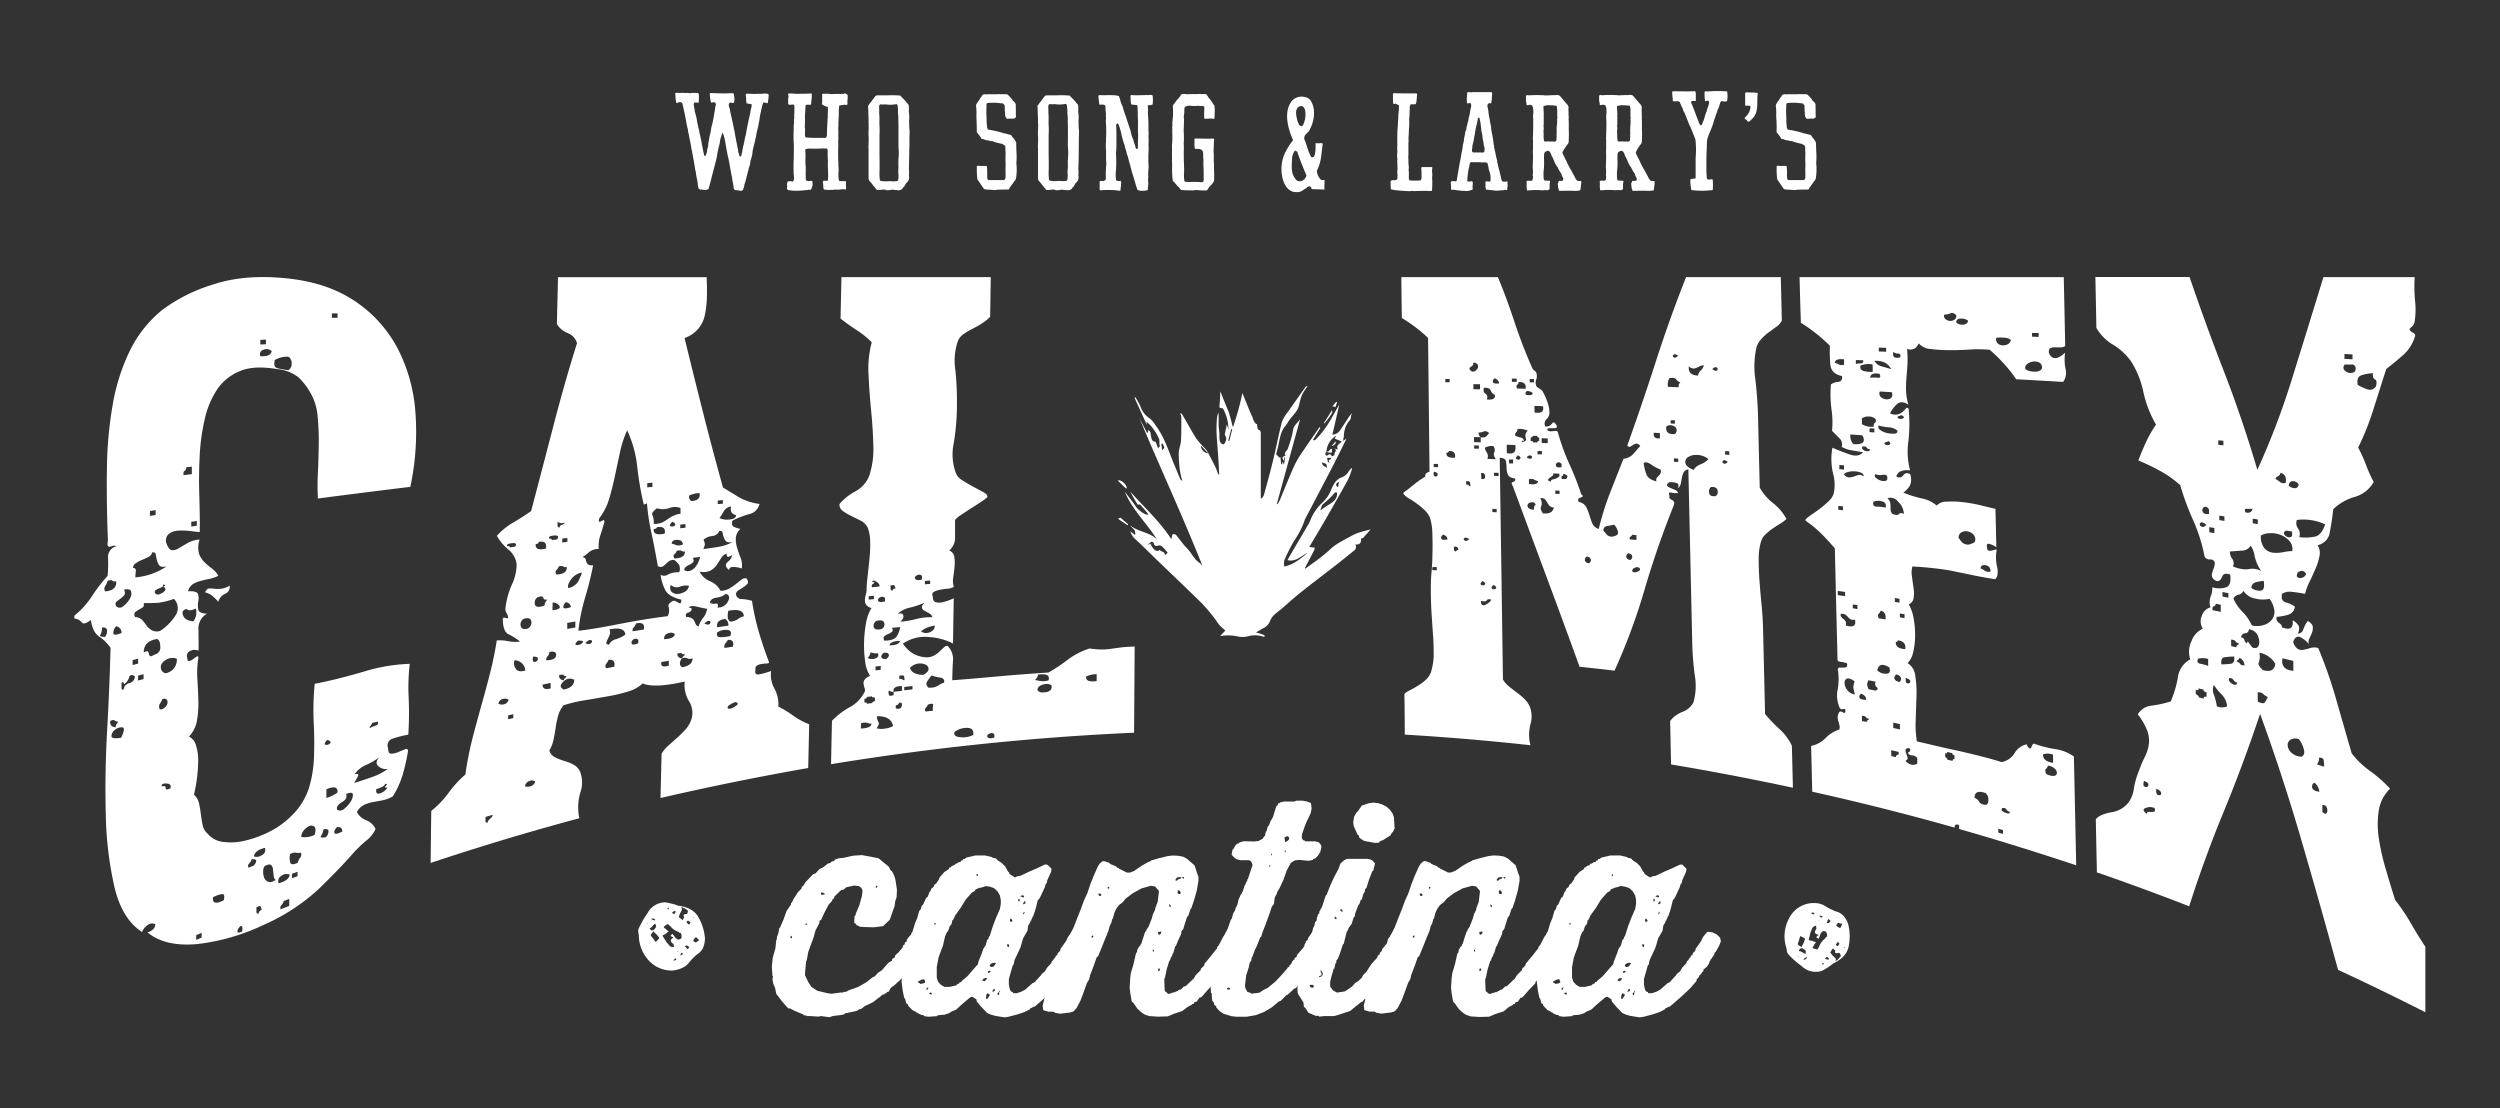 <svg id="Layer_1" data-name="Layer 1" xmlns="http://www.w3.org/2000/svg" viewBox="0 0 643.45 285.29"><rect x="0" y="0" width="643.45" height="285.29" fill="#333333" stroke="none"/><path d="M19.15,158.45a21.24,21.24,0,0,0,4.47-4.94,41.24,41.24,0,0,1,4.08-5.3,36.45,36.45,0,0,0,.11-4.56A2.86,2.86,0,0,1,30,140.58a1.34,1.34,0,0,0-1-.09,4,4,0,0,1-.71.22.52.52,0,0,1-.51-.19c-.14-.16-.14-.62,0-1.39q-.39-9.56-.26-18.39A101.65,101.65,0,0,1,29,104.21a51.79,51.79,0,0,1,4.39-13.88A31.06,31.06,0,0,1,41.8,79.74a42.43,42.43,0,0,1,13-6.5c5.57-1.87,12-2.34,19.18-1.58s12.94,2.81,17.6,6a33.35,33.35,0,0,1,10.79,12.07,42.16,42.16,0,0,1,4.55,16.41,67.64,67.64,0,0,1-1.31,19.17q-11.93,1.44-23.79,3a65,65,0,0,1,0-6.56q.17-3.64.22-7.38a61.77,61.77,0,0,0-.3-7.26,14.05,14.05,0,0,0-1.77-5.87,17.11,17.11,0,0,0-3.14-4.12A10.5,10.5,0,0,0,71.32,95c-3.86-.66-7-.53-9.44.46A13,13,0,0,0,56,100.07a22.4,22.4,0,0,0-3.28,7.71,53,53,0,0,0-1.33,9.63q-.26,5.09-.09,10.12c.1,3.35.15,6.48.12,9.39-.55,0-1.33-.1-2.36-.23a18.69,18.69,0,0,0-3-.13,4.63,4.63,0,0,0-2.47.76,2.21,2.21,0,0,0-.83,2.28c.4,1.23.87,1.89,1.42,2a2.85,2.85,0,0,0,1.84-.5c.68-.41,1.47-.88,2.36-1.38a6.92,6.92,0,0,1,3-.85,6.26,6.26,0,0,0-.14,3.68,6,6,0,0,0,1.42,2.18,18.77,18.77,0,0,0,1.92,1.63,5.84,5.84,0,0,1,1.62,1.85,10.31,10.31,0,0,1-2.46.82c-.82.16-1.57.33-2.25.52a7.39,7.39,0,0,0-1.85.8,3.16,3.16,0,0,0-1.24,1.83c1.5-.07,2.35.16,2.55.7a3.52,3.52,0,0,1,.08,1.9,5.45,5.45,0,0,0,0,2.09c.13.67.87,1,2.23,1.09a4.32,4.32,0,0,0-2.17,4.13c0,1.84.06,3.64,0,5.38a2.45,2.45,0,0,0-2.14.08,1.36,1.36,0,0,0-.72,1.84c0,.59.16.84.5.75a2.72,2.72,0,0,0,1-.51c.34-.26.64-.48.92-.66s.41,0,.4.42a23.12,23.12,0,0,0-.25,5.37c.11,1.89.2,3.72.25,5.5a25.53,25.53,0,0,1-.35,5.15,7.89,7.89,0,0,1-2.06,4.18,3.42,3.42,0,0,1,1.8,2.25,12.27,12.27,0,0,1,.57,4,37,37,0,0,1-.34,4.63,41.18,41.18,0,0,1-.75,4.08,4,4,0,0,1,1.29,2.17c.2.86.35,1.78.48,2.78s.28,1.95.47,2.87a3.86,3.86,0,0,0,1.29,2.21,6,6,0,0,0,4.1,2.12,15.15,15.15,0,0,0,5.74-.39A28.26,28.26,0,0,0,69.48,214a21.38,21.38,0,0,0,5.31-3.8A17.65,17.65,0,0,0,79.46,203a31.28,31.28,0,0,0,1.35-8c.11-2.83.09-5.8-.06-8.94A69.46,69.46,0,0,1,81,176c4-.77,8.16-1.83,12.63-3.14a45.22,45.22,0,0,1,11.83-2,52.2,52.2,0,0,0-.28,8.67,86.06,86.06,0,0,1-.09,9.55,27.63,27.63,0,0,0-3.91,1,1.81,1.81,0,0,0-1.28,2.51c0,.93.25,1.39.8,1.39a4.63,4.63,0,0,0,1.84-.43c.69-.29,1.28-.53,1.76-.71s.72,0,.71.49a49.63,49.63,0,0,1-1.35,6,22.22,22.22,0,0,1-2.57,5.66,9.58,9.58,0,0,1-2.67,1l-2.45.45a9.33,9.33,0,0,0-2.26.71A4.47,4.47,0,0,0,91.86,209a4.51,4.51,0,0,0,2.4,2.12,4.4,4.4,0,0,1,2.4,2.25,7.88,7.88,0,0,1-2.4,3,30.72,30.72,0,0,0-3.41,3.28c-2.35,2.7-5.28,5.72-8.77,9.12a51.36,51.36,0,0,1-14.14,9.24A54.1,54.1,0,0,1,50.59,243c-5.39.45-9.59-.53-12.62-3,1.33-.46,2-1.17,2-2.13a1.87,1.87,0,0,0-2,.24,3.73,3.73,0,0,0-1.4,1.78c-3.43-2.21-5.8-6.07-7.1-11.54a90.9,90.9,0,0,1-2.24-18.7c-.19-7-.07-14.25.35-21.78s.71-14.57.87-21.14a11.53,11.53,0,0,0-2.93-2.9q-1.73-1.17-2.12-4.26c-1.22.9-2,1.12-2.34.63a2.79,2.79,0,0,0-1.92-1Zm7.9,5.46a2.51,2.51,0,0,0,.51-1.69q-.11-.81-1.32-.72a3.3,3.3,0,0,1-.41,1.87C25.56,163.74,26,163.93,27.05,163.91Zm0-11.69c2-.17,3-1,2.86-2.61-.54.11-.88,0-1-.17s-.54-.19-1.22.06a3.8,3.8,0,0,1-.61,1.33A1.26,1.26,0,0,0,27.07,152.22Zm3.35,33.49a1.27,1.27,0,0,1-.91-.29q-.3-.27-1.11.15c-.13,1,.33,1.56,1.41,1.61a1.28,1.28,0,0,1,.2-.8A3,3,0,0,0,30.42,185.71Zm.79,4.16c.81-1.71.91-2.59.31-2.66a2.62,2.62,0,0,0-1.81.55,2.21,2.21,0,0,0-1,1.6Q28.59,190.32,31.21,189.87Zm.1-27a1.68,1.68,0,0,0-1.42-1.69,2.71,2.71,0,0,0-.71,1.82C29.24,163.51,30,163.47,31.31,162.9Zm-1.4-6.85a1.28,1.28,0,0,0,1.83,0,6.22,6.22,0,0,0,1.63-1.81,2.62,2.62,0,0,0,.42-1.91c-.13-.58-.75-.76-1.83-.54.27.68.27,1.17,0,1.47a6.11,6.11,0,0,1-.92.83l-1,.77C29.68,155.09,29.64,155.5,29.91,156.05Zm2,20.08c0-.49-.2-.62-.61-.39V177c0,.49.2.62.6.38,0-.73.48-1.25,1.42-1.57a1.79,1.79,0,0,0,1.42-1.75c-.8-.51-1.31-.41-1.51.32A3,3,0,0,1,31.87,176.13Zm2.35-29.93c.55,0,.78.31.71.87a14.83,14.83,0,0,0-.11,1.56,16.75,16.75,0,0,0,8-2.8c-1,.18-1.57.09-1.84-.27a3.81,3.81,0,0,1-.6-1.32,11.3,11.3,0,0,1-.3-1.47c-.07-.47-.37-.65-.92-.56a1.87,1.87,0,0,1-1,1.18c-.55.28-1.1.53-1.64.75a8.44,8.44,0,0,0-1.54.83A1.51,1.51,0,0,0,34.22,146.2Zm-.11,25,1.42-.37v-1.27l-1.42.36Zm.67-12.34a2.58,2.58,0,0,1,1.82.76A15.6,15.6,0,0,1,37.71,161,4.86,4.86,0,0,0,39,162.18a2.79,2.79,0,0,0,2.23.2,13.26,13.26,0,0,0,3.89-3.9,3.32,3.32,0,0,0-.37-4.34,18.2,18.2,0,0,1-4,1c-.89.07-2.14.09-3.77.08.13.58,0,1-.31,1.15l-1,.59a5.22,5.22,0,0,0-.92.65C34.51,157.88,34.51,158.27,34.78,158.82Zm.73,16.33,1.42-.38v-1.26l-1.41.37ZM37,167.9c.54-.25.88-.33,1-.25a.91.91,0,0,1,.3.56,1.53,1.53,0,0,0,.3.64c.13.15.54,0,1.22-.39a1.8,1.8,0,0,0,1.43-2c0-1.08-.26-1.73-.8-2Q37,165,37,167.9Zm1.62-35.12,1.44-.23V131.3l-1.44.21C38.59,131.93,38.59,132.36,38.58,132.78Zm1.32,19.88c.4.52,1,.47,1.93-.13s.93-1.11.12-1.54a.72.72,0,0,0,.51-.28c.06-.13-.1-.22-.51-.26a.69.69,0,0,1-.41.71l-.82.35a2.94,2.94,0,0,0-.72.41A.58.58,0,0,0,39.9,152.66Zm1.23,29.93a2,2,0,0,0,1.32-.55,2,2,0,0,0,.61-1.06,1.07,1.07,0,0,0-.2-.92c-.2-.24-.57-.29-1.11-.14a4.4,4.4,0,0,1-.61,1.15A1.48,1.48,0,0,0,41.13,182.59Zm1.48-9.31a3.51,3.51,0,0,0,2.86-3.74,3.11,3.11,0,0,0-2.23,0,3.74,3.74,0,0,0-1.53,1.1,1.73,1.73,0,0,0-.31,1.51A1.5,1.5,0,0,0,42.61,173.28Zm1.2,29.65c.27-.8-.06-1.22-1-1.27s-1.34.22-1.21.77c.67-.23,1-.1,1,.37S43,203.32,43.81,202.93Zm3.46-80.64,2.06-.26,0-1.93-1.44.17a1,1,0,0,1-.42.93C47.21,121.36,47.14,121.72,47.27,122.29ZM47,157.37a2.1,2.1,0,0,0,.8,1.94,4.15,4.15,0,0,0,2,.6,4.84,4.84,0,0,0,.63-1.36,4.69,4.69,0,0,0,0-1.92c-1.09.47-1.8.56-2.14.28S47.54,156.79,47,157.37Zm2.23-21.84,1.43-.23v-1.22l-1.43.23ZM50.5,241.92l1.4-.61v-1.22l-1.4.61Zm8.59-91.2a1.83,1.83,0,0,1-1.14,2.1,3.12,3.12,0,0,0-1.76,2.08,12.62,12.62,0,0,0-1.41-1.43,4.51,4.51,0,0,0-2-1c.28-.63.63-1,1-1a9.14,9.14,0,0,1,1.43.06,7.23,7.23,0,0,0,1.74,0A5.36,5.36,0,0,0,59.09,150.72Zm-1.5,81c.28-1.14.12-1.67-.48-1.6a7.14,7.14,0,0,0-2.31.84C54.65,232.51,55.58,232.75,57.59,231.71Zm4.72,8.06c.14-.85.11-1.32-.08-1.4s-.44,0-.71.38a1.65,1.65,0,0,0-.41,1C61.1,240.11,61.5,240.1,62.31,239.77Zm1.61-16.45,1.41-.54c1-1.25.76-1.78-.58-1.62a2,2,0,0,1-.62,1.07C63.86,222.44,63.79,222.81,63.92,223.32ZM67,91.67c1.79.14,2.76-.3,2.92-1.31A1.94,1.94,0,0,0,67.86,90,1.21,1.21,0,0,0,67,91.67Zm0-3,1.45-.06V87.41l-1.45.06ZM65.36,220.43a2.21,2.21,0,0,0,2-.32,1.48,1.48,0,0,0,.83-1.89C66.46,218.63,65.51,219.37,65.36,220.43Zm1.22,14.72q0-.66.81-1a5.23,5.23,0,0,1-.29-.8c-.06-.25-.43-.19-1.1.19,0,.34,0,.7,0,1.09S66.18,235.21,66.58,235.15Zm4.34-8.66a1.8,1.8,0,0,1-.49-1.22q-.09-.87-.18-1.59a1.58,1.58,0,0,0-.49-1.05c-.26-.23-.8-.15-1.61.27a2.07,2.07,0,0,0-.42,1.4,4.07,4.07,0,0,0,.28,1.64,1.82,1.82,0,0,0,1,1Q69.71,227.29,70.92,226.49Zm3.29-131.2a1.93,1.93,0,0,0,.86-1.7,2,2,0,0,0-.81-1.77,6.16,6.16,0,0,0-3.53.84c-.3,1.24-.07,1.94.69,2.12S73.11,95.13,74.21,95.29Zm-2.5,132.05c1.75-.45,2.71-1.19,2.86-2.23a2.12,2.12,0,0,0-2.12.31A1.55,1.55,0,0,0,71.71,227.34Zm.51,6.7,2.23-.88,0-1.8-1.42.55a2.07,2.07,0,0,1-.62,1.06A1,1,0,0,0,72.22,234Zm4.41-12a3.74,3.74,0,0,1,.63-1.28,1.47,1.47,0,0,0,.22-1.3,3.11,3.11,0,0,1-1.31,0,2.27,2.27,0,0,0-1.52.38,4.55,4.55,0,0,0,.06,2.19Q75,222.82,76.63,222.07Zm-1.47,4,1.42-.53,0-1.14-1.42.53Zm2.38-10.62a5.76,5.76,0,0,0,3.45-.55q.44-1.59-.06-2.07a1.14,1.14,0,0,0-1.22-.23,3.52,3.52,0,0,0-1.43,1.05A2.76,2.76,0,0,0,77.54,215.41Zm6.28.09a2.18,2.18,0,0,0,.74-1.61c-.06-.46-.5-.61-1.31-.44a4.14,4.14,0,0,1-.64,1.74C82.33,215.55,82.74,215.65,83.82,215.5Zm.42-25.07c-.55.58-.76,1-.63,1.13s.37.22.71.12a1.14,1.14,0,0,0,.72-.52C85.18,190.91,84.91,190.66,84.24,190.43ZM85.42,81.79l1.46,0,0-1.12-1.46,0ZM84,205.37A9.36,9.36,0,0,0,86.86,204c.16-1.43-.79-1.72-2.83-.87C84,203.87,84,204.62,84,205.37ZM88.11,214c0-.85-.46-1.22-1.4-1.11-.56.61-.77,1.1-.64,1.48S86.88,214.67,88.11,214Zm-1.33-5.58a1.49,1.49,0,0,0,1.84-.28,6.7,6.7,0,0,0,1.66-1.87,3,3,0,0,0,.54-1.82c-.06-.5-.64-.54-1.73-.09a1.61,1.61,0,0,1-.13,1.3,2.91,2.91,0,0,1-.92.77,4.06,4.06,0,0,0-1,.81A1.18,1.18,0,0,0,86.78,208.46Zm4.44-9.12c1-.28,1.22-.05.8.7s-.71,1.26-.84,1.51q2.66-.81,4.82-1.6a15.05,15.05,0,0,0,3.81-2,2.88,2.88,0,0,1-2.54-.82c-.6-.65-.41-1.43.56-2.32a19.33,19.33,0,0,1-3.61,2.12A6.81,6.81,0,0,0,91.22,199.34Zm3.89-11.9c.54-.25,1.09-.48,1.64-.68s.7-.51.43-1l-1.44.38a.94.94,0,0,1-.31.63A.92.92,0,0,0,95.11,187.44Zm1.74,15.67c-.15,1.08.21,1.43,1.11,1.06a3.23,3.23,0,0,0,1.76-1.46c-.69.1-.82,0-.4-.42s.35-.54-.2-.48C99,202.26,98.22,202.69,96.85,203.11Z" fill="#fff"/><path d="M111,208.71a24.34,24.34,0,0,0,4.48-4.68,27.48,27.48,0,0,1,4.3-4.69,85.14,85.14,0,0,1,1.79-9.15c.75-2.93,1.54-5.83,2.35-8.71s1.56-5.66,2.25-8.38,1.25-5.47,1.69-8.27a10.85,10.85,0,0,1,3,.21,8.77,8.77,0,0,0,3,.07,17.42,17.42,0,0,0-3-1.88c-.86-.41-1.34-1.53-1.42-3.35-.11-.75,0-1,.49-.88s.71.18.84.06a2.12,2.12,0,0,0-.35-1.17,2.34,2.34,0,0,1-.34-1.31,21.5,21.5,0,0,1,1.64-6.06,12.42,12.42,0,0,0,1.25-5.24,5.67,5.67,0,0,0-2.08-3.8,12.73,12.73,0,0,1-3-3.56,16.59,16.59,0,0,1,4.12-3.38c1.59-.93,3.16-1.92,4.69-3q3.11-11.82,5.81-22.21c1.8-6.93,3.79-14,6-21a3.93,3.93,0,0,0-2.39-2.6,5.74,5.74,0,0,1-2.79-2.33q.15-6,.29-12.06h38.25c.09,1.67.11,3.33.07,5a25.8,25.8,0,0,1-.49,4.56,7.83,7.83,0,0,1-5.26,6.09q2.42,9.93,4.84,19.49t5.05,19l4.12,2.5a14.2,14.2,0,0,0,5.28,1.72,3.46,3.46,0,0,1-2.72,2.64,25.56,25.56,0,0,0-4.22,1.64c-.28.81-.16,1.35.34,1.6a6.06,6.06,0,0,0,1.7.54,3.51,3.51,0,0,0-1.2,2.39,8.06,8.06,0,0,0,.32,2.44c.24.79.54,1.65.89,2.56a5.29,5.29,0,0,1,.32,2.81,5.81,5.81,0,0,0-1.8-.37c-1-.1-1.43.15-1.44.76-1-.75-1.11-1.46-.33-2.11s1.1-1.24,1-1.74c-.91.71-1.35.59-1.32-.38a2.81,2.81,0,0,0-1.46,1.22c-.33.56-.69,1.12-1.09,1.7a4.85,4.85,0,0,1-1.55,1.43,4.34,4.34,0,0,1-2.86.29,5.33,5.33,0,0,0,2.7,2.49,5.31,5.31,0,0,1,2.7,2.46,4.64,4.64,0,0,0,2.29-.62,14.3,14.3,0,0,0,1.74-1.2l1.36-1.07a1.52,1.52,0,0,1,1.34-.29c.37.64.42,1.11.16,1.4a5.4,5.4,0,0,1-1,.83c-.39.27-.78.51-1.16.73a1.68,1.68,0,0,0-.79,1,1.47,1.47,0,0,0,1.59,1.35,10.27,10.27,0,0,1,2.56.44,61.34,61.34,0,0,0,1.81,8.19q1.16,3.9,2.59,7.65c0,.17-.23.27-.67.29a11.93,11.93,0,0,0-1.34.14,2.65,2.65,0,0,0-1.16.43.93.93,0,0,0-.31,1.07c-.28,1,.13,1.36,1.22,1.1a22.24,22.24,0,0,0,2.78-.81,7.22,7.22,0,0,0,.86,4.54,8.41,8.41,0,0,1,1,4.61,31,31,0,0,1,3.87,2.37,18.56,18.56,0,0,0,4.07,2.2q-.13,5.63-.25,11.25Q189,201,170,205.39c.09-3.8.19-7.6.28-11.4a8.46,8.46,0,0,1,1.76-2.11l2.33-2.07a25.51,25.51,0,0,0,2.14-2.15,6.91,6.91,0,0,0,1.39-2.38,5.55,5.55,0,0,0-.55-4.78,8.13,8.13,0,0,1-1.12-5.09c-5.09,1.17-8.7,1.37-10.82.5a9.09,9.09,0,0,1-3.75,2.07,43,43,0,0,1-5.32,1.26c-2,.35-3.92.69-5.88,1a33.79,33.79,0,0,0-5.41,1.29,7.47,7.47,0,0,0-1.38,2.61,22.69,22.69,0,0,0-.63,3c-.15,1.07-.34,2.12-.55,3.15a9.15,9.15,0,0,1-1.1,2.87,2.77,2.77,0,0,0,1.46,1.75,13.5,13.5,0,0,0,2.43.95,11.13,11.13,0,0,1,2.42,1,3.76,3.76,0,0,1,1.65,1.88,7.8,7.8,0,0,1,0,5.28,13.62,13.62,0,0,0-.25,6.58q-19.26,5.16-38.26,11.5Q110.91,215.43,111,208.71Zm14.49,3a1.94,1.94,0,0,1,.67-1,1.89,1.89,0,0,0,.68-1l-1.88.55c0,.3,0,.61,0,1S125.15,211.76,125.53,211.75Zm2.75-30.61a2,2,0,0,0,1.59.14,1.49,1.49,0,0,0,1.06-1.18,2,2,0,0,0-1.59-.14A1.48,1.48,0,0,0,128.28,181.14Zm3-40.21,1.32-.19c.52-.65.27-1-.73-.9s-1.45.3-1.34.77C131,140.53,131.27,140.64,131.27,140.93Zm-.45,44.24,1.32-.31c0-.34,0-.67,0-1l-1.32.31Zm4.42-12.6a2.83,2.83,0,0,0-2.76-2.59,2.16,2.16,0,0,0,.14,1.91C133,172.73,133.85,173,135.24,172.57Zm.82-10.87a1.7,1.7,0,0,0,.7-1.84c-.17-.73-.83-.9-2-.51a1.7,1.7,0,0,0-.71,1.85C134.26,161.93,134.92,162.1,136.06,161.7Zm-.95,40.73a2.53,2.53,0,0,0,1.6-.07,1.58,1.58,0,0,0,1.06-1.2,1.54,1.54,0,0,0-1.5-.1A1.67,1.67,0,0,0,135.11,202.43ZM137.2,169c-.14.79-.09,1.23.16,1.33a.76.76,0,0,0,.76-.16.75.75,0,0,0,.3-.77C138.36,169.12,138,169,137.2,169Zm.68-29c-.15,1.26.72,1.66,2.62,1.2.28-1.45-.33-2-1.85-1.73C138.64,139.84,138.38,140,137.88,140Zm2.27,15.86a2.14,2.14,0,0,1,.79-1.55c-.63.11-1,0-1.12-.45s-.62-.44-1.5-.11a1.67,1.67,0,0,0-.61,1.89C137.94,156.3,138.75,156.37,140.15,155.85Zm1.57,21.33,0-1.42-2.08.44C139.65,177.24,140.33,177.57,141.72,177.18Zm.34-38.18,1.32-.18c.52-.73.28-1.07-.73-1s-1.45.29-1.34.74C141.81,138.65,142.06,138.81,142.06,139Zm-1.49,30.93c1.63,0,2.49-.46,2.57-1.28s-.51-1.1-1.77-.86a1.42,1.42,0,0,1-.4,1.07A1.43,1.43,0,0,0,140.57,169.93Zm1.62-12.87c1.52-.16,2.12-.52,1.82-1.08a2,2,0,0,0-1.77-.91Zm1-9.19c1.88-.09,2.78-.74,2.68-1.94-.5.07-.82,0-.94-.15s-.5-.16-1.13,0a2,2,0,0,1-.59.93C142.93,147,142.93,147.35,143.17,147.87Zm.85-12.1a.68.68,0,0,1,.58-.7,1.06,1.06,0,0,0,.77-.59,2.28,2.28,0,0,1-1.13.14,2.36,2.36,0,0,1-.75-.33l0,.92C143.46,135.54,143.64,135.73,144,135.77Zm.66,3.86,1.33-.18,0-1-1.32.17ZM145.75,174a.91.91,0,0,1-.75-.27c-.12-.16-.5-.13-1.13.09,0,.75.41,1.18,1.29,1.28a.71.71,0,0,1,.3-.62A.58.58,0,0,0,145.75,174Zm-.65,3.49c1.77-.37,2.67-1.2,2.7-2.51a2.23,2.23,0,0,0-2.84.51C144.06,176.34,144.11,177,145.1,177.45Zm1.83-21.19c0-.65-.42-1.09-1.29-1.33-.52.56-.72,1-.6,1.37S145.79,156.64,146.93,156.26Zm-.64-4.93a4,4,0,0,0,2.49-1.65,12.8,12.8,0,0,0,1-2.37,4.41,4.41,0,0,0-2.88,1.89C146.25,150.19,146.05,150.9,146.29,151.33ZM146,161.87l2.08-.37,0-1.54-2.08.36Zm2.76,3c-.65.67-.81,1-.5,1.13a1.62,1.62,0,0,0,1-.12,1.43,1.43,0,0,0,.77-.63C150.24,165,149.8,164.87,148.8,164.87Zm17.69-35.69c.25.15.18.31-.2.49s-.57.22-.57.13a79.83,79.83,0,0,1-1.66-9.6,29.5,29.5,0,0,0-2.61-9.46,28,28,0,0,0-1.84,5.68c-.43,2-.86,4-1.28,6s-.92,4-1.47,5.85a15.25,15.25,0,0,1-2.58,5.12c-.14.57-.15.87,0,.9a.64.64,0,0,0,.47-.13,3.77,3.77,0,0,1,.58-.27q.28-.1.27.45c-.28,1-.62,2.14-1,3.3a8.9,8.9,0,0,0-.46,3.65,3.86,3.86,0,0,0-2.48.81,8.81,8.81,0,0,1-1.73,1.28q.75.18.84.51c.05.23.11.45.17.67a1.62,1.62,0,0,0,.36.65,2,2,0,0,0,1.41.28q-.85,4.27-2.09,8.36a47.12,47.12,0,0,0-1.71,8.49c2.65-.28,6.18-.88,10.62-1.75s8.56-1.53,12.36-2a3.23,3.23,0,0,0,.25-2.38c-.24-.54.15-1.06,1.18-1.57a1.15,1.15,0,0,1,.75.16l.66.37a.49.49,0,0,0,.47.07q.19-.1.21-.9c-2.14-.49-3.51-1.3-4.11-2.41a11.62,11.62,0,0,1-1.23-4,1.73,1.73,0,0,0,1.9-.06,5.4,5.4,0,0,1,2.86-.57,2.3,2.3,0,0,0-.05-2,6.19,6.19,0,0,0-1.21-1.18,2.18,2.18,0,0,0-1.43.38c-.32.26-.61.53-.87.78a2.88,2.88,0,0,1-.77.57,1.51,1.51,0,0,1-1.14-.12q-.83-4.73-1.68-8.67A56.43,56.43,0,0,1,166.49,129.18ZM150.67,165.5a1.33,1.33,0,0,0,1.22.19c.32-.14.48-.34.49-.57s-.15-.36-.46-.4S151.19,165,150.67,165.5ZM156,172l2.09-.39c.28-1.32-.21-1.92-1.47-1.78a2.63,2.63,0,0,1-.59,1A1,1,0,0,0,156,172Zm.71-6a2.65,2.65,0,0,1,1.84-1.49,8.19,8.19,0,0,0,2.39-1.16c-.09-1.43-1.47-1.89-4.13-1.35a1.4,1.4,0,0,1,.16,1.21,9,9,0,0,1-.5,1.18,5.19,5.19,0,0,0-.4,1C156,165.65,156.2,165.84,156.7,165.94Zm7.58-.37,0-.95a1,1,0,0,0-1-.23,1.38,1.38,0,0,0-.68.59.64.64,0,0,0,.08.73C162.85,166,163.39,165.91,164.28,165.57Zm-1.44-3.14,2.86-.47c.28-1.4-.4-1.91-2-1.56a2.76,2.76,0,0,1-.59,1A1,1,0,0,0,162.84,162.43Zm3.74-37.05,1.33-.13,0-1.08-1.33.13Zm1.67,9.4a5.37,5.37,0,0,0,2.19-.37,10.88,10.88,0,0,0,1.25-.75c.39-.26.8-.53,1.25-.8a7.25,7.25,0,0,1,2.2-.7l0-1.47a4,4,0,0,0-2.84,0,5.13,5.13,0,0,1-3.22.07c-1,.74-1.43,1.32-1.18,1.74A4.7,4.7,0,0,1,168.25,134.78Zm0,1.35c-.16,1.19.78,1.57,2.81,1.16q.43-2.06-2-1.65C169,136,168.72,136.17,168.22,136.13Zm3.88,35.21,0-1.34-1.91.33C170,171.45,170.58,171.79,172.1,171.34Zm-1.16-6.88c1.78-.11,2.67-.56,2.69-1.36a1.76,1.76,0,0,0-1.8-.12A1.28,1.28,0,0,0,170.94,164.46Zm2.06-30.2c-.52.5-.71.83-.59,1a.67.67,0,0,0,.66.19.8.8,0,0,0,.67-.41C173.87,134.81,173.63,134.54,173,134.26Zm4.35,16.48a4.15,4.15,0,0,0-2.38.19,2.13,2.13,0,0,1-2.36-.47q-.41,1.26.24,1.83a2.09,2.09,0,0,0,1.6.51,4,4,0,0,0,1.82-.59A2.21,2.21,0,0,0,177.35,150.74Zm-4.48-10.86a7.05,7.05,0,0,1,1.22.39,2.51,2.51,0,0,0,1.62-.19c0-.71-.42-1.11-1.3-1.18S173,139.15,172.87,139.88Zm.66,3.79q2.85-.09,2.7-1.8a1.06,1.06,0,0,1-.85-.16c-.18-.15-.6-.15-1.23,0a2,2,0,0,1-.59.87C173.3,142.81,173.29,143.16,173.53,143.67Zm1.52-7.77,1.33-.15,0-.93-1.33.14Zm1.3,32.47c-.5,0-.82-.09-.94-.25s-.5-.13-1.14.06c0,.71.41,1.13,1.3,1.24a.64.64,0,0,1,.3-.58A1.43,1.43,0,0,0,176.35,168.37Zm-.84,3.32c1.78-.31,2.69-1.07,2.72-2.31-.64.19-1.08.2-1.33,0a1.62,1.62,0,0,0-1.33,0,1.59,1.59,0,0,0-.6,1.23A1.06,1.06,0,0,0,175.51,171.69Zm.61-25a1.66,1.66,0,0,0,1.51.14,3,3,0,0,0,1.26-.89,5.46,5.46,0,0,0,.79-1.28,12.83,12.83,0,0,0,.51-1.38l-1.91.23c.24.5.27.87.07,1.11a2.4,2.4,0,0,1-.87.64,4.52,4.52,0,0,0-1,.59A1.06,1.06,0,0,0,176.12,146.66ZM178,156.74c0,.45-.3.75-.87.92s-.75.55-.51,1.14a3.14,3.14,0,0,1,1.51.37,1.78,1.78,0,0,1,.56.64c.12.25.24.52.36.8a1.09,1.09,0,0,0,.74.62A7,7,0,0,1,181,159a4.85,4.85,0,0,0,1-2.31c-.63-.09-1.51-.27-2.64-.55s-1.84-.18-2.1.3C177.72,156.38,178,156.48,178,156.74Zm-.62-29.18a1.38,1.38,0,0,0,.53,1.4c1.65-.07,2.36-.75,2.14-2.05A6.56,6.56,0,0,0,177.34,127.56Zm3.71,11.37a7,7,0,0,1,.35,1.15,8.76,8.76,0,0,1-.41,1.23c1.53-.18,2.89-.38,4.1-.6a11.27,11.27,0,0,0,3.35-1.16c-.89.1-1.45,0-1.7-.33a3.09,3.09,0,0,1-.54-1.05,7,7,0,0,1-.26-1.08c-.06-.35-.34-.49-.85-.44a2.08,2.08,0,0,1-1.83,1.31A4,4,0,0,0,181.05,138.93Zm.24,21.54c.5.28.88.36,1.14.23a.59.59,0,0,0,.39-.52c0-.21-.12-.35-.37-.4S181.81,160,181.29,160.47Zm1.46-5.32a1.7,1.7,0,0,0,1.33.21c.63-.09.81.23.54,1a2.8,2.8,0,0,0,2.7-1.54c.53-1,.36-1.7-.52-2a4.46,4.46,0,0,1-2.4,1C183.32,154,182.77,154.44,182.75,155.15Zm1.94-25.4,1.33-.12,0-.92-1.33.13Zm2,29.56c-1.66.15-2.37.86-2.15,2.13l2.87-.41A1.74,1.74,0,0,0,186.65,159.31Zm-2.18,3.58c-.15.72.13,1.09.83,1.11a10.27,10.27,0,0,0,2.58-.31c.4-1,.09-1.53-.92-1.56A3.6,3.6,0,0,0,184.47,162.89Zm.7-29.52a4.48,4.48,0,0,0,2.46.34q1.71-.11,1.74-1.14c-1.14-.24-1.56-1-1.28-2.22a2.71,2.71,0,0,0-1.93,1.29A11.14,11.14,0,0,1,185.17,133.37Zm1.3,33.39,2.1-.32c.28-1.25-.15-1.84-1.29-1.75-.26.38-.49.7-.69.94A1.33,1.33,0,0,0,186.47,166.76ZM188,160a4,4,0,0,0,1.92-.65,4,4,0,0,1,1.54-.73c-.09-1.45-1.42-1.93-4-1.41a5.19,5.19,0,0,0-.14,1.71A1.28,1.28,0,0,0,188,160Zm1.61,20.77c-.26-.13-.64,0-1.15.27a8.16,8.16,0,0,0-1,.62c-.27.48-.24.73.08.76a1.9,1.9,0,0,0,1.05-.25,5.48,5.48,0,0,0,1.07-.7C190,181.23,189.94,181,189.57,180.8Z" fill="#fff"/><path d="M216.57,71.33H255q-.07,5.1-.16,10.22a12.37,12.37,0,0,1-2.11,1.7c-.77.49-1.57.94-2.39,1.36a17,17,0,0,0-2.3,1.35,4,4,0,0,0-1.46,1.72,15.47,15.47,0,0,0-.69,7.52,82.38,82.38,0,0,1,.4,9.8,61.71,61.71,0,0,1-.82,9.12,13.76,13.76,0,0,0,.54,7.6,3.83,3.83,0,0,0,1.69,1.91c.88.56,1.8,1.1,2.75,1.62l2.56,1.37c.76.41,1.13.81,1.13,1.21,0,.16-.42.52-1.26,1.09s-1.74,1.15-2.71,1.76-1.9,1.24-2.81,1.85a5.9,5.9,0,0,0-1.55,1.3c0,1.38,0,2.81,0,4.3a4.27,4.27,0,0,1-1.49,3.55,2.11,2.11,0,0,1,1.31,1.66,11.22,11.22,0,0,1,.06,2.48c-.09.89-.2,1.81-.34,2.74a5.23,5.23,0,0,0,.15,2.47,3.19,3.19,0,0,1-1.64.49,17.85,17.85,0,0,0-2,.29,5.06,5.06,0,0,0-1.55.55c-.38.24-.46.67-.21,1.3,0,.73.23,1.17.74,1.33a3.72,3.72,0,0,0,1.83,0,15,15,0,0,0,2.8-1c-.06,3.88-.13,7.75-.19,11.63a15.77,15.77,0,0,0-6.23-1.66,9.89,9.89,0,0,0-6.66,1.71,9.45,9.45,0,0,0,2.26,2.33,7.77,7.77,0,0,0,3.83,1.19,4,4,0,0,0,2-.51,6.9,6.9,0,0,0,1.46-1.11,13.75,13.75,0,0,1,1.08-1,1,1,0,0,1,.87-.32,4.76,4.76,0,0,1,1.38,3.92c-.1,1.66-.15,3.3-.18,4.92q5.6-.44,11.79-1t13-1a46.2,46.2,0,0,0,5-3.34,18.9,18.9,0,0,1,5.55-2.84,24.78,24.78,0,0,0,3.09.26,16.45,16.45,0,0,0,2.32-.16c.78-.12,1.62-.23,2.52-.35s2.13-.2,3.68-.26l-.15,22.18a665.76,665.76,0,0,0-78,8.11l.24-11.17a18.89,18.89,0,0,1,4.49-3.45,9.19,9.19,0,0,0,3.92-4,1.19,1.19,0,0,0,0-.93,6.56,6.56,0,0,1-.27-1.08,1.64,1.64,0,0,1,.22-1.08,3.06,3.06,0,0,1,1.46-1,8.56,8.56,0,0,1-1.27-3.68,29.4,29.4,0,0,1-.29-4.86,32.06,32.06,0,0,1,.49-4.95,11.14,11.14,0,0,1,1.42-4,2.34,2.34,0,0,1-1.33-.79,2,2,0,0,1-.36-1.2,5.74,5.74,0,0,1,.22-1.39,4.92,4.92,0,0,0,.22-1.32c0-1,.11-2.2.27-3.62s.31-2.87.47-4.38a34,34,0,0,0,.18-4.35,10.78,10.78,0,0,0-.6-3.54,3.91,3.91,0,0,0-1.77-1.85q-1.23-.64-2.46-1.23a15.15,15.15,0,0,1-2.17-1.27,2,2,0,0,1-.91-1.8,13.49,13.49,0,0,1,4-3.23,8,8,0,0,0,3.61-3.9,21.76,21.76,0,0,0,1.11-7.82q-.1-4.38-.57-9.14t-.67-9.35a26.18,26.18,0,0,1,.83-8.21,22.26,22.26,0,0,0-3.83-3.1q-2.14-1.39-4.2-3C216.41,78.44,216.49,74.88,216.57,71.33Zm5,116.19c1.8-.09,2.7-.5,2.72-1.24a3.83,3.83,0,0,1-1.06-.23,3,3,0,0,0-1.63.11Zm.92-7.68,0,1c.52-.06.71,0,.58.3l1.34-.18c.27-.36.53-.52.78-.47l0-1c-.51.07-.77,0-.76-.27l-1.35.17C223.09,179.72,222.9,179.87,222.51,179.84Zm1.1-25.51,1.34-.13,0-.87-1.35.13Zm-.31,15a2.41,2.41,0,0,0,2,.14c.7-.25.94-.69.69-1.32a4.72,4.72,0,0,1-1.91-.27A2.42,2.42,0,0,1,223.3,169.34Zm1.13-18.19,1.92-.18c.14-.42-.11-.83-.74-1.23s-1-.37-1.15,0c.64.11.76.26.38.46A.7.7,0,0,0,224.43,151.15Zm2.47,10.75a1.3,1.3,0,0,0,.71-1.56c-.18-.64-.85-.81-2-.53a1.43,1.43,0,0,0-.7,1.62C225.08,162,225.75,162.18,226.9,161.9Zm-1.55,10.66,1.35-.16,0-1-1.35.16C225.36,171.9,225.36,172.23,225.35,172.56Zm2.46-17.78,0-.87a1.08,1.08,0,0,0-1.05-.26,1.25,1.25,0,0,0-.68.49.54.54,0,0,0,.08.67C226.37,155,226.91,155,227.81,154.78Zm-2.18,32.67a4.72,4.72,0,0,0,2.12.09,5.63,5.63,0,0,0,2.13-.66c-.35-1.75-1.75-2.6-4.19-2.52a3.5,3.5,0,0,0,.45,1.54C226.33,186.13,226.16,186.64,225.63,187.45Zm2.47-17.8c.51-.39.75-.76.69-1.13s-.47-.54-1.24-.53c-.52.38-.75.76-.69,1.12S227.33,169.65,228.1,169.65Zm-.49-4.75c1.67,0,2.73-.38,3.19-1.08a6,6,0,0,0,.91-2.42l-2.11.21c.24.47.24.82,0,1a3.69,3.69,0,0,1-1,.59,3.71,3.71,0,0,0-1,.6C227.37,164.08,227.36,164.43,227.61,164.9Zm2.17-12.9c0-.32.27-.51.78-.56a3.18,3.18,0,0,1-.28-.65q-.09-.3-1.05-.09c0,.25,0,.52,0,.8S229.4,152,229.78,152Zm-.85,14.11c1.67,0,2.57-.4,2.72-1.15C230,165,229.07,165.36,228.93,166.11Zm-.22,11.71a5.22,5.22,0,0,0,.07,1c.06.32.48.35,1.25.09l0-.86a1,1,0,0,1-.77-.09A.71.71,0,0,0,228.71,177.82Zm3.46,0c0-.41,0-.82,0-1.23-1.66,0-2.38.53-2.14,1.48ZM231,158c.64-.14,1.06-.14,1.25,0a.76.76,0,0,1,.27.65,1.32,1.32,0,0,1-.3.82,2.49,2.49,0,0,1-.49.54,22.64,22.64,0,0,0,4.14-.7,14.63,14.63,0,0,1,4.14-.45,1.71,1.71,0,0,0-.85-1l-1.24-.68a1.13,1.13,0,0,1-.65-.79c-.06-.32.17-.75.69-1.28a18.27,18.27,0,0,1-3.67,1.25A7.1,7.1,0,0,0,231,158Zm-.45,23.49,0,.86c.9.21,1.42,0,1.56-.68s-.11-.93-.76-.77C231.34,181.26,231.07,181.46,230.56,181.52Zm.9-6.73a1.11,1.11,0,0,1,.77.09,1.17,1.17,0,0,0,.57.24,4.43,4.43,0,0,0-.08-1c-.06-.28-.47-.33-1.24-.16Zm1.29,2.91,2.12-.25,0-.85-2.12.24Zm1.46-5.79c.36,1.18,1.5,1.79,3.43,1.82.9-.5,1.36-1,1.37-1.48a1.22,1.22,0,0,0-.75-1.14,3.32,3.32,0,0,0-1.92-.29A3.55,3.55,0,0,0,234.21,171.91Zm3.1-22.77c0-.28,0-.57,0-.86a.84.84,0,0,0-1-.28,1.29,1.29,0,0,0-.77.49c-.13.21-.08.43.18.66S236.54,149.37,237.31,149.14Zm-.24,13.44a2.44,2.44,0,0,0,2.5.06c.77-.44,1.1-1,1-1.61C238.75,161.36,237.59,161.88,237.07,162.58Zm1-12.16,1.34-.11c0-.29,0-.57,0-.86l-1.35.11Zm.18,32.74,1.93-.22a2.36,2.36,0,0,1,0-1.34q.2-.75-1.35-.21a2.36,2.36,0,0,1-.59.86C238,182.48,238,182.78,238.24,183.16Zm.69-6.16a4,4,0,0,0,2.41-.44,6.61,6.61,0,0,1,1.66-.84c.14-.74-.21-1.17-1-1.29a9.38,9.38,0,0,1-2.21-.56,12.73,12.73,0,0,0-1.18,1.59C238.3,175.89,238.42,176.41,238.93,177Zm6.75,11.38c-.27.83.24,1.3,1.53,1.4a5.78,5.78,0,0,0,3.29-.6c.15-1.22-.39-1.82-1.61-1.81A5.27,5.27,0,0,0,245.68,188.38Zm10.24,1.45V189a.86.86,0,0,0-1-.26,1.32,1.32,0,0,0-.78.49c-.13.22-.07.43.19.64S255.14,190.07,255.92,189.83ZM266.38,175c.52.12,1,.22,1.55.3a4.82,4.82,0,0,0,1.94-.19c.4-1.29-.5-1.79-2.7-1.48A2.15,2.15,0,0,1,266.38,175Zm1.51,3.21c2.06.09,3-.52,2.74-1.85a2.49,2.49,0,0,0-1.55-.31,4,4,0,0,0-1.36.45,1.33,1.33,0,0,0-.69.89C267,177.73,267.25,178,267.89,178.19Zm11.67-4.06c-.14,1,.76,1.41,2.7,1.15l0-1.77A5.85,5.85,0,0,0,279.56,174.13Z" fill="#fff"/><path d="M360.68,71.33h24.85q2.25,5.4,4.21,11.37t4.55,11.83a1.6,1.6,0,0,0,.56.79,2.82,2.82,0,0,1,.55.56,2.67,2.67,0,0,1,0,1.81,2,2,0,0,0,0,1.58c0,.16.24.39.71.68a3.41,3.41,0,0,1,.87.69,13.86,13.86,0,0,1,1.13,2.4,8.47,8.47,0,0,1,.68,2.87,2.37,2.37,0,0,1-.75,2,1.5,1.5,0,0,0-.28,1.87,1.85,1.85,0,0,0,1.17-.26,2.47,2.47,0,0,0,.54-.53.59.59,0,0,1,.38-.28q.24-.06.72.69c.21.42.19.66-.07.73a2.63,2.63,0,0,1-.86.08l-.94,0c-.31,0-.46.14-.46.47a1.38,1.38,0,0,0,.95.34l.86-.09a1.75,1.75,0,0,1,.62,0c.16,0,.29.28.4.69a51.8,51.8,0,0,0,2.88,7.86,73.3,73.3,0,0,1,3,7.67c.31.26.45.45.4.57a.56.56,0,0,1-.39.28,2.34,2.34,0,0,0-.62.33c-.21.15-.2.44,0,.86a2.66,2.66,0,0,1,1.9,1.28,11.3,11.3,0,0,1,.82,2.07c.23.75.47,1.47.75,2.14a2.66,2.66,0,0,0,1.67,1.47,71.73,71.73,0,0,1,2.88-9.21q1.71-4.38,3.5-8.86a4,4,0,0,0,2.56-1.28c.55-.67,1.14-1.33,1.75-2-.32-.43-.64-.63-1-.61a1.65,1.65,0,0,0-.85.33,4.15,4.15,0,0,1-.77.45c-.26.11-.5,0-.71-.34q3.84-10.71,7.35-21.62t7.77-21.68h24.38l.27,11.18a4.28,4.28,0,0,1-1.44,1.61c-.66.47-1.32,1-2,1.46a13.84,13.84,0,0,0-1.83,1.66,5.81,5.81,0,0,0-1.27,2.18,23.11,23.11,0,0,0-.27,8.3q.58,5,.69,9.78.21,9,.43,18a13.35,13.35,0,0,0,3.44,4,13.18,13.18,0,0,1,3.44,4.07,9.48,9.48,0,0,1-1.6,1.21c-.67.41-1.33.84-2,1.29a14.92,14.92,0,0,0-1.83,1.5,4.15,4.15,0,0,0-1.13,1.83,16.14,16.14,0,0,0-.59,4.54c0,1.77.06,3.64.21,5.6s.32,4,.53,6.1.33,4.11.38,6q.26,11.07.52,22.13a40,40,0,0,0,3.76,3.93,13.28,13.28,0,0,1,3.15,4.26c.08,3.6.17,7.19.26,10.79q-15.63-3.36-31.36-6l-.24-11.18a7.19,7.19,0,0,1,3.17-2.34,5.11,5.11,0,0,0,2.85-2.53,15.62,15.62,0,0,0,.32-6.9,77.14,77.14,0,0,1-.65-8.3l-1-44.7a1.62,1.62,0,0,0-1.23.8,5.56,5.56,0,0,0-.44,1.36c-.09.5-.18,1-.28,1.49a1.89,1.89,0,0,1-.75,1.21c.3-.74.18-1.19-.34-1.35a5.43,5.43,0,0,0-1.88-.2c-.51.38-.69.69-.53.91a1.79,1.79,0,0,0,.8.55l1.26.54q.7.3.72.81a6.11,6.11,0,0,1-1.72-.13q-.94-.19-.45.84c-.1.33-.07.56.09.7a2.38,2.38,0,0,0,.55.36,1.14,1.14,0,0,1,.48.41,1.25,1.25,0,0,1,0,.88q-4.31,10.72-7.53,21.7a156.46,156.46,0,0,1-7.75,20.93c-3-.35-6-.69-9-1q-4.32-11.92-8.61-23.43t-8.54-23a2.72,2.72,0,0,1-.33-.79c0-.12.08-.22.24-.29l.46-.22c.16-.07.23-.31.23-.71-1-.13-1.68-.46-1.9-1a4.72,4.72,0,0,1-.34-1.76,9.21,9.21,0,0,0-.18-1.74c-.12-.53-.64-.81-1.58-.85q.42,28.54.83,57.08a6.08,6.08,0,0,0,1.46,1.69c.64.54,1.33,1.08,2.08,1.63a18.26,18.26,0,0,1,2,1.69,6.4,6.4,0,0,1,1.38,2,7,7,0,0,1,.15,4.53,10.78,10.78,0,0,0,0,5.36q-16.14-1.76-32.34-2.73,0-5.25-.1-10.49a6.31,6.31,0,0,1,1.43-.93c.63-.32,1.29-.69,2-1.12a15.45,15.45,0,0,0,2-1.48,5.23,5.23,0,0,0,1.4-2A17.46,17.46,0,0,0,369,169c0-1.58,0-3.26-.13-5s-.25-3.64-.38-5.58-.2-3.85-.22-5.75,0-3.64.18-5.49.22-3.63.25-5.37,0-3.33-.05-4.79a14.89,14.89,0,0,0-.59-3.75,6.31,6.31,0,0,0-1.36-1.94,16.4,16.4,0,0,0-1.9-1.6c-.69-.5-1.38-1-2.06-1.37a5.56,5.56,0,0,1-1.51-1.22v-.36q1.41-1,2.73-2.1a21,21,0,0,1,2.89-2c-.12-.63.24-1.05,1.08-1.27q-.18-17.2-.37-34.43a38.69,38.69,0,0,0-6.75-5.13C360.75,78.32,360.71,74.82,360.68,71.33Zm8,75.4,1.11.05c0-.28,0-.55,0-.83l-1.11,0C368.64,146.18,368.65,146.45,368.65,146.73Zm.35-25.31c-.1.63,0,1,.17,1.13a.62.62,0,0,0,.63,0A.49.49,0,0,0,370,122C370,121.71,369.63,121.52,369,121.42Zm0-1.19,1.1,0v-.83l-1.1,0C369,119.68,369,120,369,120.23Zm3.51,18.62c0-.63-.38-1-1.11-1.24-.42.3-.58.63-.47,1S371.56,139,372.5,138.85Zm-.26-22.31c-.1.95.64,1.36,2.21,1.26.19-1.19-.33-1.76-1.59-1.72C372.86,116.4,372.66,116.55,372.24,116.54ZM372,98.38l1.1,0v-.83l-1.1,0Zm2.73,43.54c.2-.31.41-.41.62-.33,0-.71-.38-1-1.11-.88,0,.24,0,.49,0,.77S374.43,141.91,374.75,141.92Zm3.42-3.16c-.53-.34-.9-.46-1.11-.35s-.31.24-.3.4.13.28.39.37S377.76,139.14,378.17,138.76Zm-.81-14.08a.89.89,0,0,1,.63.2,1.29,1.29,0,0,0,.48.32,5.67,5.67,0,0,0-.1-1c-.05-.28-.39-.39-1-.34C377.35,124.12,377.36,124.4,377.36,124.68Zm1.34-29.15a1,1,0,0,0,1.09-.1,1.63,1.63,0,0,0,.62-.82,1,1,0,0,0-.17-.9,1.1,1.1,0,0,0-1.1-.32.59.59,0,0,1-.14.72l-.54.4a.48.48,0,0,0-.23.42C378.23,95.09,378.39,95.29,378.7,95.53Zm.53,4.66,1.72,0c0-.44,0-.88,0-1.31l-1.71,0C379.22,99.32,379.23,99.75,379.23,100.19Zm.17,12.29c0,.43,0,.87,0,1.31l1.73.06c0-.44,0-.88,0-1.32Zm0,3,1.25,0c0-.28,0-.56,0-.83l-1.26,0C379.43,114.9,379.43,115.18,379.44,115.46Zm2.19,34.09c-.42.38-.57.65-.47.81a.65.65,0,0,0,.56.27.53.53,0,0,0,.55-.26C382.37,150.18,382.16,149.91,381.63,149.55Zm1.67-38.14c-.53-.42-.95-.55-1.26-.4a4.36,4.36,0,0,1-1.41.31c-.1.32.06.72.49,1.21.73.1,1.23,0,1.48-.25A6.5,6.5,0,0,0,383.3,111.41Zm-2.08,43.25c0,.56.12.9.33,1a.82.82,0,0,0,.79,0,3.91,3.91,0,0,0,.94-.6,2.08,2.08,0,0,0,.62-.73c-.63-.2-1-.15-1.18.16S382.07,154.87,381.22,154.66Zm0-31.5c.42.18.71.19.87,0a.82.82,0,0,0,.23-.59,1.16,1.16,0,0,0-.25-.67c-.16-.2-.45-.24-.86-.09C381.25,122.28,381.26,122.72,381.26,123.16Zm1.45-20.38c1.56.2,2.28-.18,2.17-1.14a2.12,2.12,0,0,1-1.11-1.17c-.22-.52-.8-.75-1.73-.69q-.3,1.06.33,1.5C382.79,101.57,382.9,102.07,382.71,102.78Zm-.46,12.42a4,4,0,0,0,.57,1.33,1.76,1.76,0,0,1,.1,1.56l2.2.08c-.54-.74-.68-1.32-.42-1.75a1.52,1.52,0,0,0-.26-1.63A3.62,3.62,0,0,0,382.25,115.2Zm2.23,35.37c-.42.37-.57.64-.46.81a.67.67,0,0,0,.55.27.52.52,0,0,0,.55-.26C385.22,151.2,385,150.92,384.48,150.57Zm-.27-18.79,1.1.05c0-.28,0-.56,0-.84l-1.1-.05Zm.34-9.32,1.26.05c0-.28,0-.56,0-.84l-1.25,0C384.54,121.9,384.55,122.18,384.55,122.46Zm1.38-23.79c0-.56-.38-1-1.12-1.34-.41.31-.56.64-.45,1S385,98.81,385.93,98.67Zm2,17.93q2.67.59,2.16-2.08l-2.19-.08Zm.51,2.66,1.1,0v-1l-1.1,0C388.41,118.62,388.42,118.94,388.42,119.26Zm.78-21,1.25,0c0-.28,0-.56,0-.84l-1.24,0Zm3.05,15.14c-.42,0-.58.1-.47.35.94-.13,1.27-.48,1-1a1.73,1.73,0,0,1,.52-1.91,5.3,5.3,0,0,0-2.67-.46.92.92,0,0,1-.3.83,1,1,0,0,0-.3.84,4.41,4.41,0,0,0,1.34.53A1.06,1.06,0,0,1,392.25,113.4Zm-1.51,3.8c-.41.38-.56.65-.46.82a.66.66,0,0,0,.56.26.52.52,0,0,0,.54-.28C391.48,117.81,391.27,117.54,390.74,117.2ZM390.47,100l2.19.06c.19-1.2-.39-1.78-1.74-1.73a1.84,1.84,0,0,1-.46.77C390.25,99.27,390.26,99.57,390.47,100Zm3.92,1.07a2.23,2.23,0,0,0-.94-.39c-.42-.09-.68,0-.77.34-.21.48.09.71.87.69S394.61,101.46,394.39,101.05Zm-1.45,16.6a1.27,1.27,0,0,0,1,.4c.25-.06.38-.2.38-.4s-.14-.35-.4-.44S393.35,117.27,392.94,117.65Zm1.94,13.48c-.11-.65,0-1,.22-1.07s.18-.31-.25-.74a1.75,1.75,0,0,0-1.25.11.81.81,0,0,0-.46.7.92.92,0,0,0,.48.75A1.8,1.8,0,0,0,394.88,131.13Zm-1.36-6.58c1.47.23,2.25,0,2.34-.73a3.23,3.23,0,0,1-1-.41,1.83,1.83,0,0,0-1.34-.07Zm.21-26.17,1.09,0v-.84l-1.1,0C393.72,97.81,393.72,98.09,393.73,98.38Zm.23,14.24c0,.29,0,.57,0,.85.42,0,.63.14.63.39l1.1,0c0-.32.15-.44.46-.34v-.85c-.42-.18-.58-.34-.48-.5l-1.1,0C394.37,112.48,394.16,112.63,394,112.62Zm1-6.48q2.66.45,2.16-1.62l-2.19-.07Zm.8,10.78,1.1,0c0-.28,0-.56,0-.85l-1.1,0C395.74,116.36,395.74,116.64,395.75,116.92Zm1.35,15.19c1.67.18,2.61-.33,2.8-1.53a1.55,1.55,0,0,1-1.11-.43,5.66,5.66,0,0,1-.56-.82,4.62,4.62,0,0,0-.57-.82c-.21-.26-.63-.36-1.26-.31a2.33,2.33,0,0,1,.27,2.07C396.42,130.74,396.56,131.35,397.1,132.11ZM396.79,114l1.57.06c0-.4,0-.81,0-1.21l-1.57-.06Zm2.37,10a.52.52,0,0,1,.46-.59,5,5,0,0,0,.85-.25,3.62,3.62,0,0,0,.7-.39c.21-.15.25-.43.14-.85l-1.56-.08a.52.52,0,0,1-.23.66l-.69.51a1,1,0,0,0-.39.47C398.39,123.63,398.63,123.8,399.16,124Zm1.15,3.09,1.09.06c0-.28,0-.56,0-.85l-1.1-.06Zm1.6-6.84c0-.28,0-.56,0-.85-.32-.34-.61-.47-.87-.41a.82.82,0,0,0-.54.4.67.67,0,0,0,.09.68C400.74,120.31,401.18,120.37,401.91,120.24Zm0,3.05,1.1,0c.72-.61.5-1.07-.65-1.37,0,.33-.09.52-.3.59S401.85,122.87,402,123.29Zm7,21.68a.84.84,0,0,0,.54-.93c-.07-.42-.41-.69-1-.82a1,1,0,0,0-.53,1C408,144.59,408.31,144.84,408.94,145Zm3.77-8.41c.32.35.61.7.88,1.05a1.71,1.71,0,0,0,1.5.48c1-.16,1.5-.56,1.39-1.18a4,4,0,0,0-1-1.87l-1.87.36A1,1,0,0,0,412.71,136.56Zm6.89,7.59a1,1,0,0,0,.53-1c-.06-.38-.4-.64-1-.77a1,1,0,0,0-.53,1C418.63,143.76,419,144,419.6,144.15Zm-.1-5.33,1.72.14,0-1.24-1.1-.09a1,1,0,0,1-.46.52C419.43,138.26,419.38,138.48,419.5,138.82Zm2.34,7.27a.88.88,0,0,0-.94,0c-.42.17-.63.29-.62.37-.21.4-.17.65.09.76a1.26,1.26,0,0,0,.86,0,2,2,0,0,0,.78-.42C422.21,146.6,422.16,146.37,421.84,146.09Zm4.55-22.18a1,1,0,0,1,.06-.93,4.09,4.09,0,0,1,.53-.59,2.47,2.47,0,0,0,.46-.6,1.5,1.5,0,0,0,0-.94,10,10,0,0,1-2.37-1.27c-.95-.64-1.64-.77-2-.38a13.58,13.58,0,0,0,.68,2.78C424,122.92,424.92,123.56,426.39,123.91Zm.86-11.08,0-1.38-1.57-.08C425.47,112.44,426,112.93,427.25,112.83Zm1.65-3c-.18,1.42.56,2,2.22,1.88a1.36,1.36,0,0,0,.45-1,1.1,1.1,0,0,0-.41-.84,2,2,0,0,0-1-.43A1.57,1.57,0,0,0,428.9,109.78Zm.4-10.28,2.81.11a1.15,1.15,0,0,1,.44-1.25,2,2,0,0,1-1.11-.79c-.22-.35-.79-.45-1.72-.32A3.13,3.13,0,0,0,429.3,99.5ZM430,109l1.09.05c0-.29,0-.59,0-.88l-1.09,0C430,108.37,430,108.66,430,109Zm.84,9.85,1.09.07,0-.88-1.09-.07Zm1.12-27.28c-.53-.35-.89-.47-1.1-.35a.52.52,0,0,0-.3.44c0,.16.14.29.4.38S431.52,91.94,431.93,91.53Zm3.92,29.39a3.59,3.59,0,0,1,1.84-1.46,5.24,5.24,0,0,0,2-1.33,4.67,4.67,0,0,0-3-1.08,3.89,3.89,0,0,0-2.33.61,1.46,1.46,0,0,0-.59,1.54C433.9,119.84,434.59,120.41,435.85,120.92Zm-1.21-26.66c-.18,1.52.62,2.3,2.38,2.37a2,2,0,0,1,.68-1.31,2.74,2.74,0,0,0,.82-1.31,2.18,2.18,0,0,0-1.08.22c-.31.16-.59.3-.85.41a1.85,1.85,0,0,1-.85.17A1.92,1.92,0,0,1,434.64,94.26Zm6.82,33.44a1.29,1.29,0,0,0,.59-1.48c-.12-.69-.7-1-1.73-.91a1.62,1.62,0,0,0-.44,1.56C440,127.52,440.53,127.79,441.46,127.7ZM440.72,95c.42.35.77.49,1,.42s.39-.22.38-.44-.14-.37-.4-.46S441.13,94.57,440.72,95Zm4,23.89c-.53-.38-.89-.52-1.1-.4a.48.48,0,0,0-.3.42c0,.18.14.31.4.42S444.29,119.27,444.69,118.87ZM444,117l1.09.08c0-.3,0-.6,0-.9l-1.09-.07Z" fill="#fff"/><path d="M463.17,71.33h68q.2,8.86.37,17.73a1.86,1.86,0,0,1-1.1.33,11.69,11.69,0,0,1-1.44,0,2.76,2.76,0,0,0-1.19.18c-.34.14-.5.46-.49,1a2,2,0,0,0,1,1.47,1.78,1.78,0,0,0,1.36,0,7.51,7.51,0,0,0,1.85-1.27,12.08,12.08,0,0,0,.08,4.09,4,4,0,0,1-.61,3.44q-6-.36-12.08-.69a32.33,32.33,0,0,0-3.15-4,44,44,0,0,0-3.65-3.58,31.73,31.73,0,0,0-5.19-.06c-1.87.12-3.69.17-5.45.15a35.77,35.77,0,0,1-4.69-.31,4.23,4.23,0,0,1-2.93-1.44,4.15,4.15,0,0,1-.9,1.23,2.42,2.42,0,0,1-2.13.21,26.18,26.18,0,0,1,.1,4.17c-.08,1.21-.17,2.34-.26,3.4a28.32,28.32,0,0,0-.09,3.19,14.45,14.45,0,0,0,.6,3.58c-1.27-.82-2.3-.83-3.07,0a7.85,7.85,0,0,0-1.65,2.24,3.05,3.05,0,0,0,2,.27,3.32,3.32,0,0,0,1.26-.68,8.13,8.13,0,0,0,.83-.85c.22-.26.44-.25.68.05a38.73,38.73,0,0,1-.05,8.4,18.85,18.85,0,0,0,.43,7.47c-2-.19-3.22.35-3.53,1.6a1.62,1.62,0,0,0,1.19.19,1.75,1.75,0,0,0,.59-.5,1.74,1.74,0,0,1,.58-.5,1.62,1.62,0,0,1,1.19.19,3.83,3.83,0,0,1-.09,3,6.32,6.32,0,0,1-1.66,1.76,28.43,28.43,0,0,0,4.71,1.49,8.19,8.19,0,0,1,3.87,1.84,3.36,3.36,0,0,1,2.61-1,23,23,0,0,1,4.25.14,37,37,0,0,1,4.6.83c1.54.38,2.76.67,3.67.88.08,3.3.15,6.6.23,9.9a5,5,0,0,0-1.55-.8c-.8-.31-1.07,0-.82.89,0,.48.15.74.44.78a2.18,2.18,0,0,0,.93-.08l.84-.24c.22-.06.28.1.18.47a10.44,10.44,0,0,0,.17,3.94c.32,1.59.15,2.68-.51,3.25-2.38-.39-4.43-.76-6.13-1.12s-3.32-.68-4.86-1-3.09-.51-4.68-.7-3.47-.34-5.62-.46a6.32,6.32,0,0,0-.11,2.62c.14,1,.28,2,.41,3a7.59,7.59,0,0,1,0,2.57,1.91,1.91,0,0,1-1.24,1.53,11.4,11.4,0,0,1,1.28,3.75,23.71,23.71,0,0,1,.36,4.43,18.64,18.64,0,0,1-.49,4.14,5.56,5.56,0,0,1-1.46,2.84,4.25,4.25,0,0,1,2,3.28,28.82,28.82,0,0,1,.3,5.4q-.1,3-.2,6.13a26.54,26.54,0,0,0,.3,5.33c1.37.31,2.93.67,4.69,1.09s3.61.83,5.54,1.25,3.88.89,5.87,1.39,3.87,1,5.69,1.6a4.88,4.88,0,0,0,3.32-2.26,5,5,0,0,1,3.14-2.33,3.22,3.22,0,0,0,.62,1q.26.21.42,0a1.78,1.78,0,0,0,.32-.58,1.23,1.23,0,0,1,.49-.6,28.94,28.94,0,0,0,5.41,1.41,11.09,11.09,0,0,1,4.91,1.92q.3,14,.59,28-15-5-30.13-9.35l0-1c-.79-.32-1.18-.1-1.16.65q-18.22-5.15-36.65-9.24-.14-5.89-.28-11.79a7.19,7.19,0,0,0,3.71-2,8.34,8.34,0,0,1,3.54-2.21,2.1,2.1,0,0,0,.06-1c-.07-.33-.16-.68-.28-1.06a3.72,3.72,0,0,1-.2-1.11,2.28,2.28,0,0,1,.31-1.14c.22-.4.56-.45,1-.13s.69.16.68-.47c0-.36-.24-.47-.7-.34s-.8-.18-1-.94a7.44,7.44,0,0,1-.27-4.19,15.44,15.44,0,0,0,0-5.2.58.58,0,0,1,.59-.37l.94,0a1,1,0,0,0,.76-.2c.17-.15.19-.45.06-.92a7.39,7.39,0,0,0-1.63-.36q-.77-.06-.78-.6-.09-3.9-.18-7.39c-.05-2.32-.11-4.63-.17-6.91s-.11-4.59-.16-6.91-.12-4.79-.18-7.39q-1.76-2.08-3.51-3.81a29.05,29.05,0,0,0-4-3.3v-.39a12.84,12.84,0,0,1,1.59-1.23c.73-.5,1.45-1,2.18-1.57a21.86,21.86,0,0,0,2.09-1.78,5.07,5.07,0,0,0,1.32-1.88,10.52,10.52,0,0,0-.13-5.3,16.36,16.36,0,0,1-.16-6.65q1.89.83,4.31,1.69c1.6.58,2.79.41,3.56-.52l-3-.52a7,7,0,0,1-2.5-.87,2.13,2.13,0,0,0-.47-2.12q-.8-.8-2-2a22.43,22.43,0,0,0-.14-5.51,30.27,30.27,0,0,1-.15-6.44,3.68,3.68,0,0,1,1.86-.65c.79-.1,1.12-.6,1-1.51-1.82-.35-2.82-1.31-3-2.88a34.42,34.42,0,0,1-.11-4.9,42.39,42.39,0,0,0-7.48-5.92Q463.32,77.22,463.17,71.33ZM473,153.17l1.89.27,0-1.08-1.88-.27C473,152.45,473,152.81,473,153.17Zm2.07,7.82q2.93.87,2.35-1.51a1.59,1.59,0,0,1-1.2-.13,3.62,3.62,0,0,1-.61-.56,3.32,3.32,0,0,0-.61-.57,2.1,2.1,0,0,0-1.2-.25.8.8,0,0,0,.11.82,3,3,0,0,0,.61.57,1.71,1.71,0,0,1,.52.62A1.52,1.52,0,0,1,475.06,161Zm-2.83-67.6a3.57,3.57,0,0,1,1.11.45,1.55,1.55,0,0,0,1.28,0l0-1.35C473.11,92.31,472.32,92.59,472.23,93.39Zm.91,37.81,1.2.13c0-.32,0-.63,0-1l-1.2-.12C473.13,130.57,473.13,130.89,473.14,131.2Zm.26-10.45,1.2.11,0-1.08-1.2-.11Zm4,58c-.13-.56-.23-1-.29-1.2a3.17,3.17,0,0,1-.1-.62,2.7,2.7,0,0,1,.07-.6c.05-.21.13-.53.23-1-.92-.62-1.58-.83-2-.64a1.08,1.08,0,0,0-.57,1.11,3.23,3.23,0,0,0,.63,1.72A3,3,0,0,0,477.37,178.74Zm-2.74-56.54a1.67,1.67,0,0,0,1.38.67,5.12,5.12,0,0,0,1.27-.29c.39-.14.76-.27,1.1-.37a1.33,1.33,0,0,1,1.2.45c.11-.44-.1-.78-.62-1a4.69,4.69,0,0,0-1.8-.36,4.89,4.89,0,0,0-1.78.24C474.87,121.71,474.62,121.93,474.63,122.2Zm2.2,34.35,1.2.19,0-1-1.2-.18ZM477,114.3c2.5.2,3.27-.56,2.33-2.26l-3.08-.23A3.17,3.17,0,0,0,477,114.3Zm3.3,65.82c.09-.61-.31-1.15-1.23-1.59-.45.27-.62.6-.49,1S479.27,180.1,480.3,180.12Zm-1.06,5.46,1.2.25a.43.43,0,0,1,.24-.42,1.31,1.31,0,0,0,.42-.39,1.23,1.23,0,0,1-.87-.45c-.11-.2-.46-.32-1-.34C479.22,184.68,479.23,185.13,479.24,185.58Zm.3-92.85-1.88-.07,0,1c.45-.07.9-.12,1.36-.15S479.66,93.19,479.54,92.73Zm1.37,84.67,1.89.36c.55-.34.63-.64.23-.91s-.5-.73-.29-1.41l-1.88-.36c-.22.69-.32,1-.32,1.09S480.67,176.63,480.91,177.4Zm.38-61.8c-.46,0-.75-.18-.86-.41s-.47-.33-1-.29c-.23.25-.25.48-.07.67a1.66,1.66,0,0,0,.69.47,1.39,1.39,0,0,0,.85.07A.49.49,0,0,0,481.29,115.6Zm-2.4-21.53a1,1,0,0,0,.71,1.39,6.94,6.94,0,0,0,2.4.24c0-.64,0-1.28-.05-1.91A5.67,5.67,0,0,0,478.89,94.07Zm.33,13.61,0,1.5a4.75,4.75,0,0,0,3.08.63c-.13-.47,0-.78.23-.94s.36-.48.23-1a2.46,2.46,0,0,0-1.72-.66A2.76,2.76,0,0,0,479.22,107.68Zm2,3.54,1.2.09,0-1-1.19-.08C481.16,110.59,481.17,110.91,481.18,111.22Zm.95,18c-.21.79.11,1.19,1,1.19a8.6,8.6,0,0,1,2.14.24,1.18,1.18,0,0,0-1-1.62A3,3,0,0,0,482.13,129.18Zm-.78-32a7.93,7.93,0,0,1,1.88,0c.68.08.84-.26.48-1C482.23,95.94,481.44,96.27,481.35,97.18Zm1.83,75.35a3,3,0,0,0,2.23.83c.91,0,1.18-.55.81-1.63C484.5,170.68,483.48,171,483.18,172.53Zm.35-13.43,1.71.28c.2-1.25-.21-2-1.24-2.25a1.72,1.72,0,0,1-.49.81C483.28,158.13,483.29,158.52,483.53,159.1Zm2.19-36.27c0-.55-.42-.77-1.21-.66a3.24,3.24,0,0,1-1.88-.18.69.69,0,0,0,.2,1,3.17,3.17,0,0,0,1.21.66,2.35,2.35,0,0,0,1.28.06C485.71,123.59,485.84,123.31,485.72,122.83Zm1-27.88a4.34,4.34,0,0,0-1.49-1.58,5.13,5.13,0,0,0-2.82-.52,2.87,2.87,0,0,0,1.74,1.37C485,94.49,485.83,94.73,486.75,95Zm1.57,15.84a3.68,3.68,0,0,0-2.23-.85,12.2,12.2,0,0,1-2.57-.46c-.22.44-.06.84.46,1.2a4.82,4.82,0,0,0,1.81.75,6.49,6.49,0,0,0,1.87.14Q488.52,111.5,488.32,110.79Zm-1.43-9.89-3.07-.17a1.22,1.22,0,0,0,.29,1.45,2.28,2.28,0,0,0,1.38.56,1.68,1.68,0,0,0,1.27-.4C487.09,102,487.13,101.55,486.89,100.9Zm-3.32-10.48,1.88.07,0-1-1.87-.07C483.56,89.78,483.56,90.1,483.57,90.42Zm3.21,104.14,1.19.28c0-.37.13-.57.42-.59s.35-.29.23-.77l-1.88-.43Zm-.77-81c-.79.21-1.13.42-1,.61a.83.83,0,0,0,.69.33.88.88,0,0,0,.76-.22C486.61,114.06,486.47,113.82,486,113.51Zm-.16,14.7a2.53,2.53,0,0,1,.62,1,5.27,5.27,0,0,1,.11.91c0,.32,0,.64,0,1a1.87,1.87,0,0,0,.54,1.1c.91.29,1.45.28,1.62,0s.58-.33,1.27-.06a4.46,4.46,0,0,0-1.44-3.07A2.43,2.43,0,0,0,485.85,128.21Zm1.43,59.07,1.71.38,0-1.38-1.71-.37Zm1.42-11.78a.87.87,0,0,0,.57-1c-.07-.47-.45-.82-1.13-1a1,1,0,0,0-.57,1.05C487.63,175,488,175.27,488.7,175.5Zm-.76-10.31c-.09,1.08.72,1.68,2.42,1.81.2-1.35-.45-2.11-1.92-2.28C488.44,165.09,488.28,165.25,487.94,165.19Zm-.25-10.36,1.19.19c0-.32,0-.64,0-1l-1.2-.18ZM489.06,92c.21-.64,0-1-.53-1a1.6,1.6,0,0,1-1.21-.46C487,91.84,487.59,92.32,489.06,92ZM489,158.9l1.19.19c0-.32,0-.64,0-1l-1.2-.19Zm1.4,36.91c1,1.08,2.07,1.32,3.07.74l0-1.4a1.66,1.66,0,0,0-1.38-.74c-.68-.07-1-.33-1-.79.46,0,.62-.32.49-1-.68-.07-1.05,0-1.1.29a1.81,1.81,0,0,0,.11.92c.12.35.24.73.37,1.12S490.83,195.64,490.38,195.81Zm-1-88.95c-.79.22-1.13.43-1,.62a.82.82,0,0,0,.69.33,1.25,1.25,0,0,0,.85-.22C490.17,107.42,490,107.17,489.42,106.86Zm1.12,67.62c-.09.72,0,1.15.2,1.29a.74.74,0,0,0,.69.06q.33-.14.24-.57C491.6,175,491.23,174.71,490.54,174.48Zm10.14,19.35c0,.33,0,.66,0,1,.46.29.63.52.53.69l1.36.33c0-.37.16-.52.5-.44l0-1c-.45-.11-.62-.3-.52-.55l-1.36-.33C501.19,193.9,501,194,500.68,193.83ZM500.38,81a1.1,1.1,0,0,0,.37,1.15,1.9,1.9,0,0,0,1.2.45,1.75,1.75,0,0,0,1.19-.4,1,1,0,0,0,.31-1.14c-.58-.48-1-.63-1.37-.45A4.77,4.77,0,0,1,500.38,81Zm3.73,57.39a6.89,6.89,0,0,0,.88,1.19,2.27,2.27,0,0,0,1.71.59,7.81,7.81,0,0,0,1.26-.46c.39-.19.52-.62.4-1.31a2,2,0,0,0-.88-1.2,2.91,2.91,0,0,0-1.45-.48,2.18,2.18,0,0,0-1.35.4A1.42,1.42,0,0,0,504.11,138.37ZM503.5,83a2.12,2.12,0,0,0,1.71.55c.79,0,1.24-.38,1.34-1a2.68,2.68,0,0,0-1.89-.54C503.87,82,503.48,82.38,503.5,83Zm4.72,122.35a2.39,2.39,0,0,1,1.21,1.05c.24.44.8.69,1.71.76.44-.17.66-.61.64-1.33a2.28,2.28,0,0,0-.71-1.7Q508.17,203.09,508.22,205.39Zm1.51-59.06a3.74,3.74,0,0,1,1.11.61,1.93,1.93,0,0,0,1.45.22,1.37,1.37,0,0,0-1.14-1.62C510.3,145.32,509.82,145.58,509.73,146.33Zm4.6,68,1.19.35c0-.34,0-.68,0-1l-1.19-.36C514.32,213.62,514.33,214,514.33,214.3Zm2.91-5.37a1.18,1.18,0,0,1-.85-.61q-.18-.4-1-.36c-.44.45-.21.85.7,1.21S517.37,209.45,517.24,208.93Zm.32-121.43a2.76,2.76,0,0,0-1.55-.56,11.64,11.64,0,0,0-2.21,0,1.53,1.53,0,0,0,.38,1.47,1.94,1.94,0,0,0,1.28.48,2.47,2.47,0,0,0,1.36-.31A1.55,1.55,0,0,0,517.56,87.5ZM521.3,95a2.61,2.61,0,0,0,1.11.51,5.79,5.79,0,0,0,1.54.15,2.32,2.32,0,0,0,1.26-.38.94.94,0,0,0,.32-1.1,1.36,1.36,0,0,0-1-1,2.67,2.67,0,0,0-1.53-.07,3.2,3.2,0,0,0-1.34.67A1.12,1.12,0,0,0,521.3,95ZM523,86.65l1.71.06,0-1-1.7,0C523,86,523,86.3,523,86.65Zm2.85,107.52c-.09,1.16.77,1.89,2.57,2.18,0-.7,0-1.4,0-2.1A3.59,3.59,0,0,0,525.83,194.17Zm.78,5a3.69,3.69,0,0,0,1.94.54c.51-.06.78-.28.83-.67a1.47,1.47,0,0,0-.53-1.19,3,3,0,0,0-1.78-.78,1.74,1.74,0,0,1-.49.83C526.36,198,526.37,198.47,526.61,199.13Z" fill="#fff"/><path d="M539.42,210.88c.6-.83,1.92-1.43,4-1.82a6.83,6.83,0,0,0,4.49-2.61,7.94,7.94,0,0,0,1.32-3.57,19.88,19.88,0,0,1,1.31-4.53,27.82,27.82,0,0,1,1.51-3.56,10.22,10.22,0,0,0,1-3.16,7.25,7.25,0,0,0-.33-3.4,16.16,16.16,0,0,0-2.5-4.36,4.68,4.68,0,0,1,3.68-2.27,29.07,29.07,0,0,0,4.81-1.06,28.34,28.34,0,0,0,1.84-6.19,6.1,6.1,0,0,1,3.18-4.65,6.09,6.09,0,0,1,.3-4.63,5.58,5.58,0,0,1,2.92-3.26,3.5,3.5,0,0,1-.23-3.32,3.15,3.15,0,0,1,2.2-2.16,4.44,4.44,0,0,1,.05-2.79,5.2,5.2,0,0,0,.43-2.38,6.25,6.25,0,0,0,3.35.07q1.66-.42,1.26-3.33a2.22,2.22,0,0,0-1.4-.18,1,1,0,0,0-.64.63,3.42,3.42,0,0,1-.46.82,1.07,1.07,0,0,1-.83.42,2.07,2.07,0,0,1-1.22-.88,1.55,1.55,0,0,1-.11-1.18,12.61,12.61,0,0,1,.44-1.31,3.56,3.56,0,0,0,.26-1.36,1.11,1.11,0,0,0-1.22-.87,1.47,1.47,0,0,1-1.41-.74,43.35,43.35,0,0,0-2.95-9.37,68.2,68.2,0,0,1-3.32-9,27,27,0,0,0-5-3.58,60.61,60.61,0,0,0-5.78-2.79q.9-2.43,2-4.77a28.33,28.33,0,0,1,2.55-4.45,28.61,28.61,0,0,1-3.25-8.36,24,24,0,0,0-3.06-7.75,15.27,15.27,0,0,0-4.71-4.43,12.16,12.16,0,0,1-4.33-4.34q-.13-6.56-.26-13.11h24.24q4.17,12.24,8.85,24.3T581,120.92a195.43,195.43,0,0,0,9-23.7q3.93-12.6,8-25.89h23.49a38.59,38.59,0,0,0,.1,6.11,19.91,19.91,0,0,1-.09,5.17,2.12,2.12,0,0,1-.76,1.48l-.56.54c0,.38.28.7.85,1s.72.65.47,1.14a10.28,10.28,0,0,1-2.82,4.47q-1.89,1.68-4.51,3.74-1.68,5.25-3.34,10.5a68.13,68.13,0,0,1-3.89,9.72,34.15,34.15,0,0,1,2,4.4,39.37,39.37,0,0,0,2,4.45,8.16,8.16,0,0,1-4.92,3.86,13.11,13.11,0,0,0-5.48,3.14c-.24,2.1-.53,4.07-.89,5.9a3.91,3.91,0,0,1-3.14,3.36,3.75,3.75,0,0,1,.49,2.73,14.62,14.62,0,0,1-1,3.25c-.48,1.14-1,2.27-1.54,3.39a14.79,14.79,0,0,0-1.18,3.17,33.6,33.6,0,0,0-3.44-.52,3.55,3.55,0,0,0-2.5.53c-.24,1.21.11,1.94,1,2.19a6.72,6.72,0,0,1,2.33,1.1A2.51,2.51,0,0,1,589,158.2a14.17,14.17,0,0,1-3,.56,1.22,1.22,0,0,0,0,.94,2.68,2.68,0,0,0,.47.54l.56.46a.94.94,0,0,1,.29.76c2.11.81,3,.22,2.76-1.81a3.9,3.9,0,0,1,1.59,1.49,2.58,2.58,0,0,1-.26,1.93,1.4,1.4,0,0,0,1.38-1,9.15,9.15,0,0,1,1.18-2.26c.87.54,1.3,1.08,1.31,1.61A3.82,3.82,0,0,1,595,163l-.72,1.58a1.48,1.48,0,0,0,.38,1.67,7.9,7.9,0,0,0-2.33-2.12c-.93-.56-1.64-.21-2.12,1.07a3.37,3.37,0,0,0,1.22,1.85,2.3,2.3,0,0,0,1.48.18,12.9,12.9,0,0,0,1.75-.45,3.61,3.61,0,0,1,2,0A117.45,117.45,0,0,1,601.28,180q2,7,4,13.9a22.71,22.71,0,0,0,4.87,4.65,31.92,31.92,0,0,1,5,4.45,9.94,9.94,0,0,0-2.9,5.61,23.23,23.23,0,0,0,0,7.06,57,57,0,0,0,1.75,7.85c.79,2.71,1.61,5.41,2.46,8.12a49.63,49.63,0,0,1,4,5.91c1.2,2.1,2.46,4.14,3.78,6.14v16.85q-11.16-5.68-22.47-10.92-4.8-17.52-9.62-34T581.7,183.74q-4.46,13.32-9.34,25.12t-8.91,24.4q-11.81-4.6-23.75-8.73Q539.55,217.71,539.42,210.88Zm13.13-1.38c0-.32.11-.49.36-.52s.52,0,.83,0a4.16,4.16,0,0,0,.74-.08c.18-.05.21-.36.08-.92a2.76,2.76,0,0,0-2.32,0C551.45,208.23,551.55,208.75,552.55,209.5Zm-.71-8.55c-.23.76-.23,1.24,0,1.42a.79.79,0,0,0,.74.15.54.54,0,0,0,.36-.6C553,201.6,552.59,201.28,551.84,201ZM555,203c-.11.8,0,1.3.22,1.48a.77.77,0,0,0,.74.16c.24-.08.33-.29.26-.63S555.77,203.36,555,203Zm10.14-25.52,0,1.14c.62.38.87.66.75.85l1.3.34c0-.44.24-.59.74-.46,0-.39,0-.77,0-1.15q-.93-.24-.75-.69l-1.3-.33C565.9,177.65,565.65,177.75,565.16,177.51Zm.62-8c-.36.79-.17,1.24.58,1.36a10.42,10.42,0,0,1,2,.57l0-1.8A4.65,4.65,0,0,0,565.78,169.53Zm2.09-34.4c-.63-.53-1.07-.74-1.32-.61a.54.54,0,0,0-.36.51c0,.22.16.41.47.57S567.38,135.6,567.87,135.13Zm.7-2.85v-1.16c-.38-.49-.73-.7-1-.64a.88.88,0,0,0-.65.49,1,1,0,0,0,.11.91C567.17,132.24,567.7,132.37,568.57,132.28Zm.07,4.77,1.31.21c0-.44,0-.88,0-1.32l-1.31-.2C568.63,136.18,568.64,136.62,568.64,137.05Zm2,44.82a3.47,3.47,0,0,0,2.59,0,4.85,4.85,0,0,0-1.33-3,17.13,17.13,0,0,1-2.08-2.51,3.12,3.12,0,0,0,0,2.45A15.93,15.93,0,0,1,570.59,181.87Zm-1.1-24.77,2.06.43,0-1.83-1.3-.26a.64.64,0,0,1-.46.65C569.45,156.19,569.36,156.53,569.49,157.1ZM571.74,171a19.72,19.72,0,0,0,2.4-.16q1.11-.15.9-1.86a19.63,19.63,0,0,0-2.4.17C571.9,169.2,571.6,169.82,571.74,171Zm-.8-56.52,1.32.14c0-.39,0-.78,0-1.17l-1.31-.13C570.93,113.66,570.94,114,570.94,114.43Zm.27,19.39,1.31.2c0-.39,0-.78,0-1.16l-1.31-.2C571.2,133.05,571.21,133.44,571.21,133.82Zm.84,19.67,1.49.3c0-.39,0-.78,0-1.17l-1.49-.29C572,152.72,572,153.11,572.05,153.49Zm3.64,22.1a1.35,1.35,0,0,1-.84-.63,1.12,1.12,0,0,0-1-.51.6.6,0,0,0-.08.81,2.5,2.5,0,0,0,.75.69,1.41,1.41,0,0,0,.93.23C575.72,176.15,575.81,176,575.69,175.59Zm-1.75-33.7a2.84,2.84,0,0,0,.58,1.85,2.07,2.07,0,0,1,.21,2,9.39,9.39,0,0,0,2.43.69,5.4,5.4,0,0,0,1.59,0,5.24,5.24,0,0,1,1.39-.08A4.34,4.34,0,0,1,582,147a11.33,11.33,0,0,1-1.72-3.95,6.35,6.35,0,0,0-1-2.62,2.63,2.63,0,0,1-2.32,1.29Zm.33,24.36,1.3.3a.59.59,0,0,1,.27-.52,1.75,1.75,0,0,0,.46-.48,1.34,1.34,0,0,1-.94-.55c-.12-.25-.5-.39-1.12-.42Zm.58-12.2a11.61,11.61,0,0,0,2.36,3.42,11.58,11.58,0,0,1,2.37,3.45,5.82,5.82,0,0,0,3.06-.09,4.27,4.27,0,0,0,2.11-1.41,3.27,3.27,0,0,0,.63-2.34,6.27,6.27,0,0,0-1.24-3,8.13,8.13,0,0,1-3.63-.06,4.5,4.5,0,0,1-3.09-2,1.84,1.84,0,0,1-1.29,1A1.81,1.81,0,0,0,574.85,154.05Zm.77,16.18a1.34,1.34,0,0,1,.93.56c.13.26.5.4,1.12.44a2.14,2.14,0,0,0-1.32-2,.59.59,0,0,1-.28.52A1.56,1.56,0,0,0,575.62,170.23Zm1.21-6.23c.5.11.78.34.85.69a1.15,1.15,0,0,0,.66.83q.17-.63.27-.45a4.63,4.63,0,0,0,.38.6,7.65,7.65,0,0,0,.66.82c.24.29.68.33,1.29.14.61-.53.73-1.41.34-2.63a2.78,2.78,0,0,0-2.43-2.07c-.12.65-.45,1-1,1A1.09,1.09,0,0,0,576.83,164Zm1.08-32.18c1,.26,1.62,0,1.86-.91-.5,0-1,.05-1.49,0S577.65,131.22,577.91,131.82Zm1.55,19.46A3.46,3.46,0,0,0,582,152c.68-.14.88-1,.62-2.51a15.55,15.55,0,0,0-2,.37A1.5,1.5,0,0,0,579.46,151.28Zm.35-16.65,1.31.21c0-.4,0-.79,0-1.19l-1.31-.2C579.81,133.85,579.81,134.24,579.81,134.63Zm1.3,45.9c1,.5,1.6.55,1.85.16a13.32,13.32,0,0,0,.72-1.33,4.51,4.51,0,0,1-1.21-.83,1.64,1.64,0,0,0-1.39-.37Zm1.2-8.15q3,.92,3.31-1.56a5.87,5.87,0,0,0-4.1-2.87,4.81,4.81,0,0,1-.16,2.59C581.12,170.87,581.43,171.48,582.31,172.38Zm-.4-34.53a4.59,4.59,0,0,0,1,3.3,3.48,3.48,0,0,0,2.15,1.06,9,9,0,0,0,2.6-.14,12.87,12.87,0,0,1,2.33-.29,3.23,3.23,0,0,0-.68-2.54,5.75,5.75,0,0,0-2.25-1.58,6.42,6.42,0,0,0-2.9-.47A4.17,4.17,0,0,0,581.91,137.85Zm3.75-14.64a8.66,8.66,0,0,1,1.23.84,1.52,1.52,0,0,0,1.4.18c.23-1.46-.21-2.33-1.33-2.58a1.24,1.24,0,0,1-.65.87A1.14,1.14,0,0,0,585.66,123.21Zm4.6,49.46,0-2.61-2.78-.68C587.1,171.36,588,172.45,590.26,172.67Zm-.35-35.92-1.5-.24c-.49.26-.67.55-.55.86a1.38,1.38,0,0,0,.76.72,1.24,1.24,0,0,0,1,.09C590,138.06,590,137.58,589.91,136.75Zm2.4,58c.73-.36.93-1,.62-2.07a7.24,7.24,0,0,0-1.22-2.46,2.43,2.43,0,0,0-2.2.12,1.68,1.68,0,0,0-.72,1.42,2.84,2.84,0,0,0,.84,1.81A4.12,4.12,0,0,0,592.31,194.76ZM589.05,125a2.52,2.52,0,0,0,1.59.65q.84,0,1-1a1.88,1.88,0,0,0-1.5-.81C589.53,123.85,589.16,124.23,589.05,125Zm4.12,22.22a1,1,0,0,0-1.12-.21c-.49.14-.74.32-.74.55-.24.54-.21.89.11,1.06a1.24,1.24,0,0,0,1,.11,1.77,1.77,0,0,0,.92-.6C593.6,147.85,593.54,147.54,593.17,147.24Zm-2-13.41a2.35,2.35,0,0,0,.3,2.22,2.35,2.35,0,0,1,.3,2.22,11.71,11.71,0,0,0,4.19-.17q1.57-.43,2.49-3.12A13.16,13.16,0,0,0,591.18,133.83Zm5.78,70a3.21,3.21,0,0,0-1.3-2.37,1.13,1.13,0,0,0-.53,1.31C595.25,203.3,595.87,203.65,597,203.79Zm-.6-7.06,1.83.59a13.28,13.28,0,0,0-.1-1.62c-.07-.49-.46-.74-1.2-.73a2.51,2.51,0,0,1-.17,1.09A6.78,6.78,0,0,1,596.36,196.73ZM597.74,209c.48.41.82.53,1,.36a1,1,0,0,0,.27-.79,1.92,1.92,0,0,0-.28-1,1,1,0,0,0-1-.35C597.73,207.8,597.73,208.39,597.74,209Zm8.51-114.49a.9.9,0,0,0-1-.69c-.56,0-1.16,0-1.79,0-.37.58-.4,1-.08,1.43a2,2,0,0,0,1.22.7,1.83,1.83,0,0,0,1.32-.19C606.25,95.52,606.38,95.1,606.25,94.49Zm-2.84-2.14,2.08.11c0-.42,0-.84,0-1.26l-2.07-.11Zm3.43,6.7a14.64,14.64,0,0,0,2.63,1.19,1.81,1.81,0,0,0,2.07-.86c.24-1,.15-1.54-.29-1.76s-.6-.74-.48-1.58a10.42,10.42,0,0,0-3,.54C606.89,96.88,606.58,97.71,606.84,99.05Z" fill="#fff"/><path d="M197.58,26.58l-1-.24c-.31.27-.31.76-.48,1.13,0,.45-.24.79-.24,1.24a12.9,12.9,0,0,0-.41,2.27c-.14.58-.24,1.2-.35,1.78a18.71,18.71,0,0,0-.55,2.58,5.62,5.62,0,0,0-.2.76c0,.34-.66,2.4-.69,3.26,0,.62-.55,2.1-.52,2.24a6.07,6.07,0,0,1-.44,1.71c0,.45-.24.79-.28,1.28-.24.75-.41,1.58-.62,2.37-.27.48-.2,1.13-.51,1.61,0,.17,0,.28-.14.38a1.14,1.14,0,0,1-.51.17,10.54,10.54,0,0,0-1.55-.21c0-.2-.21-.2-.24-.37,0-.59-.45-2.51-.45-3-.17-.45-.82-4.53-.93-4.81a11.14,11.14,0,0,1-.31-1.44c-.2-1-.37-2-.54-3.06A13.34,13.34,0,0,0,186,34.1a10.28,10.28,0,0,0-.72,2.38c.06.34-.38,1.44-.38,1.85a11.32,11.32,0,0,0-.35,1.79c-.27,1.37-.65,2.68-1,4-.14.51-.86,3.5-1.07,4.09-.07.17-.07.38-.2.48s-.42.14-.59.2c-.48,0-1-.1-1.48-.1-.1-.2-.37-.1-.44-.31a8,8,0,0,0-.17-.82c0-1.2-.45-2.17-.49-3.34-.27-.75-.27-1.68-.48-2.44,0-.44-.17-.82-.2-1.23-.07-.21-.31-1.82-.48-2.41a28,28,0,0,0-.52-2.75c-.07-.75-.34-1.41-.38-2.2-.34-1.06-.48-2.37-.72-3.5s-.45-2.1-.69-3.13c-.13-.17-.31-.41-.55-.38s-.51,0-.68.18-.35,0-.38-.18a6.75,6.75,0,0,1-.17-1.71c-.07-.24-.17-.55.13-.69.55,0,1.14.1,1.69,0,.58.14,1.13-.06,1.75.11a1.26,1.26,0,0,0,.52-.07c.51,0,1.06,0,1.61,0a.47.47,0,0,1,.31.41,10.85,10.85,0,0,1-.07,2.13c-.17,0-.93-.21-1.1,0a1,1,0,0,0-.14.62c.14.17,0,.48.14.68a5.79,5.79,0,0,1,.1.86,19.39,19.39,0,0,1,.52,2,24,24,0,0,0,.58,2.79c0,.27.73,3.16.73,3.71.24.93.37,2,.65,2.95.07.07.21.14.27.07a3.88,3.88,0,0,0,.49-1.82,2.5,2.5,0,0,0,.24-1.17c0-.17.3-1.82.41-2.3a13.08,13.08,0,0,0,.38-2,24.25,24.25,0,0,0,.75-3.57c.14-.28.24-2,.45-2.3a.87.87,0,0,0-.17-.52c-.35-.31-.73,0-1.1-.07a10,10,0,0,1-.31-2.2.38.38,0,0,1,.1-.27c.86.1,3.95.14,4.71.1a8,8,0,0,1,1.3,0,7.69,7.69,0,0,1,.24,1.68c-.1.28,0,.79-.34.82a6.85,6.85,0,0,0-.79-.13c-.76.55,0,1.37,0,2.16.07.38.48,2,.52,2.37.27,1,.44,2.2.68,3.16,0,.31.59,3.2.69,3.75A5.68,5.68,0,0,1,190,39c.11.38.21.72.31,1.13a.27.27,0,0,0,.35.11c.3-.21.13-.72.37-1,0-.55.18-1,.24-1.61.18-.35.14-.76.28-1.1a15.11,15.11,0,0,1,.45-2c0-.35.85-4.5,1-5s.13-1.07.31-1.55a5.1,5.1,0,0,0,.17-1.1c-.17-.14-.9-.14-1.27-.28-.14-.1-.18-.89-.14-1.09-.07-.49-.1-.73-.14-1.17.14-.31.55-.24.86-.21.79,0,1.58.1,2.37,0,.72.1,1.62-.14,2.37,0,.14.06.28.13.31.27A11.13,11.13,0,0,1,197.58,26.58Z" fill="#fff"/><path d="M217.85,27a3.42,3.42,0,0,0-1.4.1c-.18,0-.42,0-.45.17a12.17,12.17,0,0,0-.1,2.23c-.07,1.14-.14,2.17-.11,3.2-.1.21,0,1,0,1.27a12.78,12.78,0,0,0,0,1.75,3.78,3.78,0,0,1-.07.62c.07.93,0,1.79,0,2.68,0,.55,0,2.37.07,2.75-.07.9.14,1.79,0,2.68,0,.62,0,1.27.1,1.89a.55.55,0,0,0,.28.28c.48,0,1,0,1.47,0,.21.27.07.68.07,1a2.7,2.7,0,0,1,0,1.06c-.17.24-.41,0-.66,0l-1.23.14a6.23,6.23,0,0,0-1.62.07c-.2-.1-.44,0-.62,0-1.61,0-1.61-.24-1.61-.24a10.22,10.22,0,0,1-.1-1.1c0-.34-.24-.86.1-1s1,.2,1.13-.24c.17-1.65-.13-3.23,0-4.81a18.72,18.72,0,0,1-.07-2,2.57,2.57,0,0,1,0-.48c0-.31,0-.76-.34-.83a2.32,2.32,0,0,1-.83,0,28.44,28.44,0,0,1-2.85.07c-.24,0-1.58-.11-1.72.27-.07.21,0,.52,0,.69.07.89,0,1.89,0,2.68a17.71,17.71,0,0,1,.06,3c.11.48-.1,1.13.18,1.58a3.6,3.6,0,0,0,.82.14.72.72,0,0,1,.79.07,1.13,1.13,0,0,0,0,.48v.69c-.18.1-.21.79-.42.89s0,.1-.13.14-.42-.18-.59,0c-.31,0-2.44.27-3.23.2a11.69,11.69,0,0,1-1.92-.17l-.31-.31c0-.45.14-.75,0-1.13a7.1,7.1,0,0,1,.2-.76,2.21,2.21,0,0,1,1.17,0c.35,0,.38-.35.45-.59a4,4,0,0,0-.07-1.1,41.36,41.36,0,0,1,0-4.15s.07-2.89,0-4.16a24,24,0,0,1,0-3.23,9.83,9.83,0,0,1,.1-2c-.13-.58.14-1.13,0-1.65a18.25,18.25,0,0,0,.07-2,2,2,0,0,0-.07-.82c-.14-.24-1.24.07-1.45-.14s0-.72-.1-1.07c0-.54.21-1,0-1.47a.3.3,0,0,1,.24-.28,16.59,16.59,0,0,1,2,.11c.21-.07,2.93,0,3.34-.11.2,0,.48-.07.51.21a8.91,8.91,0,0,1-.13,1.89c0,.31,0,.65-.18.82-.1,0-1.13-.1-1.2.07-.24.24,0,.76-.17,1,.1.79-.14,1.55-.07,2.37h0c.1.35-.11,2.13,0,2.68.07.07,0,1.24,0,1.69a.86.86,0,0,0,.21.58,22.19,22.19,0,0,0,2.57.11c.83,0,1.76,0,2.55,0,.44-.38.31-1.06.34-1.58s0-1,.07-1.51c0-.14.1-2.24.14-2.51-.07-.72.13-1.34,0-2,0-.1.07-.31,0-.38a2.2,2.2,0,0,1-1.17-.48c-.17.07-.24-.07-.28-.17s-.1-.31,0-.41l0-2.17c0-.13.21-.1.27-.17a2.41,2.41,0,0,0,1,0,7.62,7.62,0,0,0,2,.07h2.34c0-.1.1-.14.2-.14a1.27,1.27,0,0,1,.69.38c.2.24-.07,1.82,0,2.1S218.13,27,217.85,27Z" fill="#fff"/><path d="M233.93,43.55a5.86,5.86,0,0,1,0,1.62,1.84,1.84,0,0,1-.44,1.75c-.41.28-.52.79-.83,1.17-.34.17-.34.65-.72.69-.1.2-1,.27-1.17.1-.27.17-1.2-.21-1.41,0-.2,0-1.09.2-1.4,0s-1.21,0-1.41,0c-.35-.06-1,.18-1.07-.3-.31-.14-.27-.49-.58-.62a10.78,10.78,0,0,0-1-1.27,1.13,1.13,0,0,1-.35-.79s0-.35,0-1.65V38c-.1-.2,0-.44,0-.68,0-.86.07-1.72,0-2.48s.11-2.27,0-2.37.11-.17,0-.65c0-.86,0-1.86-.06-2.75,0-.48,0-1.13-.07-1.65,0-.34.31-.52.44-.79s.24-.28.35-.41c.34-.52.75-1,1.1-1.51a1.28,1.28,0,0,1,.55-.18c.79,0,1.71,0,2.57,0a28.91,28.91,0,0,1,3.27.07c.48.52,1,1,1.48,1.55.2.41.75.65.72,1.17a6.92,6.92,0,0,1,0,1.44,8.19,8.19,0,0,1,.07,2.37c.06.69,0,1.41.1,2.1.1.41,0,2,0,2.54l0,1.61C234,39.47,234,41.46,233.93,43.55ZM231.25,43a20.33,20.33,0,0,1,0-2.13,15.64,15.64,0,0,0,0-3.06c0-.41,0-.69,0-1.1-.13-.17.11-.27,0-.45,0-.68,0-3.74,0-4.19-.06-.72,0-1.54-.06-2.2s-.07-1-.07-1A10,10,0,0,0,231,27a.92.92,0,0,0-.28-.2,7.61,7.61,0,0,1-2.78.06,5.35,5.35,0,0,1-1.27,0c-.25,0-.31.21-.38.34a5.46,5.46,0,0,0,0,1.07l0,1.1c.14.93,0,1.92.07,2.92a17.27,17.27,0,0,1,0,2.4c0,1.55,0,3.1,0,4.61,0,1.68.07,3.37,0,5.05a12.42,12.42,0,0,0,.1,2c.11.24.42.21.66.27s1.44.07,1.85,0a9.79,9.79,0,0,0,1.93,0c.48-.21.27-.93.37-1.41A10.46,10.46,0,0,1,231.25,43Z" fill="#fff"/><path d="M261.59,38.61a21.82,21.82,0,0,1,0,3.43,14,14,0,0,1-.06,3.68c0,.65-.66,1-.86,1.55-.38.3-.48.79-.86,1.06,0,.24-.14.45-.35.45s-3.12,0-3.23.13c-.48,0-2.13-.13-2.47-.13-.07-.11-.21,0-.31-.07-.41-.14-.45-.62-.76-.86a14.7,14.7,0,0,0-1.13-1.65,22.91,22.91,0,0,1-.14-3.44.68.68,0,0,1,.62-.06c1.41,0,1.93,0,1.93,0a11.57,11.57,0,0,1,.1,2.44c.07.45-.07,1,.34,1.2,1.21,0,2.75,0,4,0,.55-.24.35-1,.42-1.45-.07-.65,0-2.37,0-2.57a27.24,27.24,0,0,1,0-2.92c-.1-.45,0-1-.1-1.34.1-.21,0-.42-.1-.59s-.48-.2-.62-.44a10.69,10.69,0,0,1-1.41-.31c-.51-.11-.89-.31-1.37-.42-.24.11-.93-.24-1.1-.17a4.39,4.39,0,0,1-1-.31c-.14-.17-.38.14-.52-.13a6,6,0,0,0-.62-.93c-.24-.35-.69-.62-.58-1.21,0-.68-.07-3.4-.11-3.71a11.26,11.26,0,0,0-.1-2.61c.1-.82.83-1.23,1.1-2a1.59,1.59,0,0,0,.45-.61c.27-.49.93-.31,1.41-.35s1.06,0,1.51,0c.2,0,1.2,0,1.44-.07.28.11,1.72,0,2.13.07a8,8,0,0,1,1.27,1.34c.11.41.59.52.76.89a.89.89,0,0,1,.14.83c.1.24,0,2.44.1,2.65s-.31.34-.48.55a14.51,14.51,0,0,0-1.89.06,4.14,4.14,0,0,0-.41-.61c0-.73-.14-1.38-.11-2.07-.06,0,0-.06,0-.13a1.29,1.29,0,0,1,0-.48c0-.28-.68-.93-.86-.69a13,13,0,0,0-3.33-.11.44.44,0,0,0-.51.62,21.93,21.93,0,0,0,0,3c0,.58,0,1.34.07,1.89s0,1.1.41,1.37a24.32,24.32,0,0,1,3.71.83c.07.13.28.07.42.13.54.07,1,.28,1.58.35.3.17.37.55.65.79a4.71,4.71,0,0,1,.79,1.2Z" fill="#fff"/><path d="M277.54,43.55a6.75,6.75,0,0,1,0,1.62,1.82,1.82,0,0,1-.45,1.75c-.41.28-.51.79-.82,1.17-.35.17-.35.65-.73.69-.1.2-1,.27-1.16.1-.28.17-1.21-.21-1.41,0-.21,0-1.1.2-1.41,0s-1.2,0-1.41,0-1,.18-1.07-.3c-.3-.14-.27-.49-.58-.62a9.86,9.86,0,0,0-1-1.27,1.12,1.12,0,0,1-.34-.79s0-.35,0-1.65V38c-.1-.2,0-.44,0-.68,0-.86.07-1.72,0-2.48s.1-2.27,0-2.37a1,1,0,0,0,0-.65c0-.86,0-1.86-.07-2.75,0-.48,0-1.13-.07-1.65,0-.34.31-.52.45-.79s.24-.28.34-.41c.34-.52.76-1,1.1-1.51a1.28,1.28,0,0,1,.55-.18c.79,0,1.72,0,2.58,0a28.78,28.78,0,0,1,3.26.07c.48.52,1,1,1.48,1.55.2.41.76.65.72,1.17a6.92,6.92,0,0,1,0,1.44,7.86,7.86,0,0,1,.07,2.37c.07.69,0,1.41.1,2.1.11.41,0,2,0,2.54l0,1.61C277.64,39.47,277.64,41.46,277.54,43.55ZM274.86,43a20,20,0,0,1,0-2.13,14.22,14.22,0,0,0,0-3.06,10.11,10.11,0,0,1,0-1.1c-.14-.17.1-.27,0-.45,0-.68,0-3.74,0-4.19-.07-.72,0-1.54-.07-2.2s-.07-1-.07-1a9.23,9.23,0,0,0-.17-1.93.81.81,0,0,0-.28-.2,7.61,7.61,0,0,1-2.78.06,5.35,5.35,0,0,1-1.27,0c-.24,0-.31.21-.38.34a5.46,5.46,0,0,0,0,1.07l0,1.1c.13.93,0,1.92.06,2.92a18.89,18.89,0,0,1,0,2.4c0,1.55,0,3.1,0,4.61,0,1.68.07,3.37,0,5.05a12.39,12.39,0,0,0,.11,2c.1.24.41.21.65.27s1.44.07,1.86,0a9.69,9.69,0,0,0,1.92,0c.48-.21.27-.93.38-1.41A9.07,9.07,0,0,1,274.86,43Z" fill="#fff"/><path d="M295.51,27.1c-.14.2-.1.34-.07.61s.1.59,0,.93c0,.55.07,1.34.1,2l0,0c.1,1.24,0,2.55.1,3.75a8.34,8.34,0,0,0,0,1.58,3.34,3.34,0,0,0,0,.55c-.1.69,0,1.31,0,2a31.63,31.63,0,0,0,0,4.5,15.29,15.29,0,0,0-.1,2.54,8.31,8.31,0,0,0,0,1.65c0,.55-.1,1.1-.13,1.69,0,.13-2.58.51-2.72-.24-.1-.11-.07-.45-.21-.59-.2-.69-.41-1.41-.61-2.06-.24-.86-.55-1.65-.73-2.51a4.35,4.35,0,0,1-.24-1c-.27-.59-.65-2.58-.86-2.82-.1-.75-.44-1.44-.58-2.27a22.73,22.73,0,0,1-1-3.67c-.1-.31-.45-1.48-.58-1.72s-.25-.17-.38-.24a.65.65,0,0,0-.21.62c.07,1.27.1,5.56,0,6.35s0,1.58,0,2.27a28.89,28.89,0,0,1-.1,3.33,7.76,7.76,0,0,0,.1,2.07,1.53,1.53,0,0,0,1.1.13c.34.14.1.69.14,1,0,.44-.14.85-.11,1.23,0,.11,0,.28-.17.31s-1.06-.14-1.3-.14a27.58,27.58,0,0,0-3.37,0c-.14.1-.31,0-.45,0-.14-.17-.1-.51-.1-.75l0-1.51c.14-.18.52-.14.76-.07a1,1,0,0,0,.76-.38c.17-.34,0-.69.06-1.1a29.37,29.37,0,0,1,.14-3c-.1-1.17-.07-2.27-.07-3.44a11.91,11.91,0,0,1,0-2.47,3,3,0,0,1,0-.79,29.76,29.76,0,0,0-.07-4.16,7.88,7.88,0,0,0,0-1.75l.07-.14a8.88,8.88,0,0,1-.14-2c-.17-.07.14-.58-1.3-.44-.11,0-.25,0-.28-.07a6.54,6.54,0,0,1-.14-1.07,5.87,5.87,0,0,1-.1-1.13.35.35,0,0,1,.31-.21c.48.14,4.6-.2,5,.35a.91.91,0,0,0,.21.55,7.84,7.84,0,0,0,.72,2.06,15.05,15.05,0,0,0,.69,2.2c.24.72,1.1,3.43,1.34,4a8.76,8.76,0,0,0,.72,2.37c.1.72.48,1.34.58,2.06.07.1.11.27.31.27s.28-.13.28-.24c0-1.1,0-2.26.07-3.26-.14-.79,0-3.54-.07-4.12-.07-.83,0-1.52-.07-2.34a8.64,8.64,0,0,0-.1-1.24c-.07-.2-1.48-.07-1.59-.34a13.83,13.83,0,0,1-.13-1.75c-.07-.14,0-.28,0-.45.17-.28.58,0,.86-.1.06.07,1.75,0,2.47,0,.45,0,.79-.07,1.24,0a1.49,1.49,0,0,1,1.1.07,9.15,9.15,0,0,1,0,2.34A4.25,4.25,0,0,1,295.51,27.1Z" fill="#fff"/><path d="M312.62,29c.07.14,0,.24,0,.38a6.93,6.93,0,0,1-.07,1.13c0,.1-.17.1-.28.07a3.32,3.32,0,0,0-1.44,0c-.28-.18-.55.13-.86-.07a13.06,13.06,0,0,1,0-2.34h0c-.06-.24.11-.76-.2-.82-.38-.21-.83.1-1.2-.14a9.36,9.36,0,0,1-2.24,0,2.92,2.92,0,0,0-1.1.18c-.2,0-.17.2-.34.3-.14.59,0,1.24-.14,1.83s0,.92,0,1.3c0,.76-.07,1.48-.07,2.24-.07.3,0,.61,0,1h0a26.45,26.45,0,0,1,0,2.82c-.11.2.1.41,0,.61a9.75,9.75,0,0,1,0,1.41c0,1.14,0,2.3.06,3.44,0,.72.07,1.51,0,2.3a8.83,8.83,0,0,0,0,1c0,.38.1.65.1,1,.21.24,1.17.17,1.34.21a12.44,12.44,0,0,1,2.2,0c.45-.06,1.27.28,1.41-.34a3.84,3.84,0,0,0,0-.89,4.77,4.77,0,0,0,0-1c0-.72,0-1.58-.07-2.2,0-.17.07-1.37,0-1.58-.14-.82.21-1.85-.55-2.34a3.59,3.59,0,0,0-1.55-.17c-.31-.27-.13-2-.2-2.47,0-.17.13-.21.27-.21,1.45,0,3.06.11,4.47,0,.1.07.31,0,.34.17-.07.76-.1,1.55-.1,2.27a4.93,4.93,0,0,0,0,1.45c0,1.64,0,2.33,0,2.33l.07.1c-.07,1.55.11,3,0,4.54,0,.38-1,1.38-1.21,1.58s-.34.76-.72.93c-.31,0-2,0-2.13-.1-.13.13-.82-.18-1,.06a4.55,4.55,0,0,1-1,0,18.91,18.91,0,0,1-2.48-.1c-.17-.27-.37-.51-.58-.79-.38-.14-.45-.48-.72-.72s-.31-.58-.72-.69a10.14,10.14,0,0,1-.21-2.09c-.1-1,.07-2.1-.07-3.13a7.33,7.33,0,0,0,0-1.24c.07-.2,0-.41,0-.65a20.85,20.85,0,0,0,0-2.1,20.14,20.14,0,0,0,.11-2.81,11.33,11.33,0,0,1,0-1.55c-.14-.38.1-.83,0-1.2,0-.69.14-1.52.18-2.27,0,0,0-.1,0-1.31,0-.44-.17-1,.1-1.44.45-.38.66-1,1.1-1.34a10.15,10.15,0,0,0,.9-1.2c.31-.28.75-.14,1.17-.14.13.07,1.51,0,2.23,0,.34.1.79-.07,1.17,0,.07-.1.13,0,.24,0a13,13,0,0,1,1.54,0c.48.34.62,1,1.07,1.34.24.27.38.62.65.89.11.45.72.73.48,1.27C312.76,28.13,312.62,28.57,312.62,29Z" fill="#fff"/><path d="M340.9,48.78l-3.33-.11v0a.33.33,0,0,1,0-.17.82.82,0,0,0-.62-.59c-.65.38-1.2.83-1.75,1.14a2.27,2.27,0,0,1-1.61.38c-1.41.1-2.65-1.07-3.23-2.72a9.81,9.81,0,0,1,1-8.49,15.06,15.06,0,0,1,1.45-2.13c-1.31-3-2.41-7-.55-9.79A3.27,3.27,0,0,1,335.88,25a2.06,2.06,0,0,1,1.65,1.24c1.14,2,.72,5-.38,7a1.86,1.86,0,0,1-.58.86l-.31.31a1.44,1.44,0,0,0-.45,1.72c.42.75.49,1.61.86,2.37a3.75,3.75,0,0,0,.31.89c.11.28.28.55.45,1,.51.21.75,0,.86-.27a.73.73,0,0,0,.07-.24,1.72,1.72,0,0,1,.07-.21,8.41,8.41,0,0,0,.17-1.51v-1.3l.07,0a9.37,9.37,0,0,0,1.06,0,1.2,1.2,0,0,1,.72.1c-.17,1.21-.27,2.37-.44,3.54a11,11,0,0,1-1.07,3.44,3.29,3.29,0,0,0,1.13,2.37,1.61,1.61,0,0,0,.69,0h.14C340.93,47.13,340.83,47.88,340.9,48.78Zm-7-9.73-.58-.31a3.14,3.14,0,0,0-.52.93c-.07.21-.14.41-.21.69a25.18,25.18,0,0,0-.1,3.13,4.47,4.47,0,0,0,1.17,2.85,1.31,1.31,0,0,0,1.41.2,1.86,1.86,0,0,0,1.17-1.41C335.4,43.11,334.61,41.22,333.89,39.05Zm1.58-11.51c-.41-.44-1-.2-1.41.07-.89,1.07-.34,2.47-.1,3.64.27.55.27,1,1,1.27l.38-.27a9,9,0,0,0,.55-1.58C336,29.84,336.23,28.37,335.47,27.54Z" fill="#fff"/><path d="M368.66,46.89a4.4,4.4,0,0,0,0,1c-.1.27,0,.45-.07.72,0,.1,0,.48-.13.52a4.6,4.6,0,0,1-1.17,0c-1.07,0-2.34,0-3.37.07-.38-.14-.72,0-1.1,0-.86,0-3.74-.21-4.22-.35-.21-.07-.55,0-.62-.27s0-1.48-.11-1.69a.53.53,0,0,1,.38-.48c.28-.1.45,0,.76,0,.1-.17.82.11.65-1,.1-.34-.1-1.34,0-1.55.1-.48-.1-2.5,0-2.88a6.91,6.91,0,0,1,0-2,8.23,8.23,0,0,1,0-1.86h0c-.07-.34,0-3.09,0-3.47.13-1.2.13-2.13.24-3.33-.07-.58.1-1.06.07-1.65.13-.17,0-.45.1-.62-.14-.34.14-.65-.1-1a3.6,3.6,0,0,1-.76-.38c-.21,0-.45.24-.62,0a.5.5,0,0,0-.07-.41c0-.27,0-1.51,0-1.58a1,1,0,0,1,.17-.72c.75.07,1.61.07,2.37.07.55,0,1.13,0,1.58,0s1.2,0,1.82,0c.07,0,.28.07.28.21,0,.41-.11.72-.07,1.06-.14.48,0,1.17-.38,1.52a2.85,2.85,0,0,1-.93,0l-.27.07c-.35.31-.21.89-.24,1.34-.11.79,0,1.58-.17,2.3a18.6,18.6,0,0,1,0,2.24c-.07.17-.07,2.4-.18,2.71a5.41,5.41,0,0,1,0,1.34v2.78c0,.24-.07,1.21,0,1.41a14.15,14.15,0,0,0,.11,2.06c0,.35-.11.69,0,1,0,.72,0,1.34,0,2.06.1.07.1.24.24.31a19.3,19.3,0,0,0,2.75,0c.31-.21.34-1.2.27-1.24,0-.58,0-1.27-.06-1.89,0-.13.06-.31.24-.31.44,0,.82,0,1.3,0,.28,0,.69,0,1,0s.31.07.31.25a4,4,0,0,0,0,1.54A11.23,11.23,0,0,0,368.66,46.89Z" fill="#fff"/><path d="M387.94,48.33v.52c-.14.13-.34,0-.52,0A5.83,5.83,0,0,1,386,49a3.08,3.08,0,0,1-.83.07,7.83,7.83,0,0,1-1.27-.14,1.86,1.86,0,0,0-.41,0,3.1,3.1,0,0,0-1-.1c-.07-.17-.07-.41-.14-.62h0a5.43,5.43,0,0,1,0-.79c0-.24-.1-.55.07-.72.38-.1.79.14,1.17,0a5.5,5.5,0,0,0-.24-2.61,3.12,3.12,0,0,1-.24-1c-.07-.06,0-.27-.07-.34-.14-.27-.07-.62-.27-.82-.55-.31-1.17,0-1.79-.18-.83,0-1.65,0-2.48,0-.34.41-.27,1.1-.48,1.58a23,23,0,0,0-.37,3.16c.24.59.85,0,1.3.21.28.44,0,1,.07,1.51,0,.2.07.58-.14.69-.34-.07-.48.2-.75.2a5.16,5.16,0,0,1-1.52,0c-.37.11-.72-.1-1.13-.07-.21-.1-.48,0-.69-.1v0a4.24,4.24,0,0,0-1.17-.06c-.24-.11-.06-.49-.17-.69.07-.1,0-.17,0-.28.1-.44-.28-1,.17-1.23s1.27.34,1.34-.35l.07-.51h0c.07-.38.14-.83.24-1.31.18-1.06.35-2.2.59-3.33,0-.1.1-.24.07-.34.1-.52.17-.93.24-1.45a13.83,13.83,0,0,0,.34-2.06,6.24,6.24,0,0,0,.31-1.72c.1-.34.17-.75.24-1.13s.1-.72.28-1,0-.58.17-.79c-.07-.31.27-.58.17-.89a5.06,5.06,0,0,0,.34-1.51c.31-.76.31-1.69.55-2.51a2.1,2.1,0,0,0,0-1.14c-.31-.31-1.2.38-1-.44a.34.34,0,0,1,0-.28,2.22,2.22,0,0,1,0-1c0-.1,0-.34,0-.45.11-.27-.1-.79.35-.75s.75.1,1.13,0h3.33c.28,0,.86,0,1.31,0a.71.71,0,0,1,.31.07c.14.55-.1,1.13,0,1.68a3.68,3.68,0,0,0-.14.86c-.07.07,0,.31-.14.31s-.31-.17-.48-.07-.31.24-.38.41c-.1.62.18,1,.21,1.58a14.59,14.59,0,0,0,.34,2.1,10.75,10.75,0,0,0,.28,1.54c0,.28.14.42.07.66l.14,1c.1.38.17.79.24,1.2a21,21,0,0,1,.3,2.13c.18.17.07.48.11.72s.1.38.14.62c.24.93.34,1.89.65,2.75-.07.62.27,1.07.27,1.65.11.24.14.55.24.79s.18.59.18.93c.27.58.27,1.37.55,1.92.17.28.58.18.82.21s.34-.14.52-.07,0,.52.1.76A2.2,2.2,0,0,1,387.94,48.33Zm-6-10.72c-.1-.48-.1-1.07-.24-1.51h0l-.06-.28c-.07-.13,0-.31-.07-.44,0-.83-.35-1.55-.35-2.41,0-.14-.1-.34-.07-.45a11.53,11.53,0,0,0-.34-2c0-.11-.07-.28-.27-.25s-.14.42-.24.56c0,.44-.21.85-.21,1.3-.24.24-.1.65-.28.93a2.39,2.39,0,0,1-.13.75,11.14,11.14,0,0,1-.28,1.62,14,14,0,0,1-.44,2.06c.06.52-.18,1-.07,1.44,0,.24.24.28.41.31H381a2.61,2.61,0,0,0,.79,0l.24-.13A3.79,3.79,0,0,0,382,37.61Z" fill="#fff"/><path d="M406.8,48.57c-.07.14,0,.34-.13.45-.18,0-1.31.17-1.59.1-.68-.07-3.12,0-3.67,0-.31-.07-.14-.45-.35-.59,0-.2-.13-1.06-.13-1.37.27-.14.1-.72.55-.59.17-.06.55.07.79-.13a.91.91,0,0,0,.07-.59,4.17,4.17,0,0,1-.52-1.23,5.4,5.4,0,0,1-.86-1.48,6.07,6.07,0,0,1-1.06-2c-.21-.28-.24-.65-.49-.89-.54-1.83-1.13-1.48-1.51-1.24-.34,0-.38.41-.48.65a17,17,0,0,0,0,1.89,22.29,22.29,0,0,1-.11,2.48c-.1.37,0,1.75,0,2.06.07.13.14.34.27.38s1.07,0,1.28.06,0,.52,0,.79a7.33,7.33,0,0,0,0,1.24c-.07.24-.34.34-.58.41A4.31,4.31,0,0,0,397,49a17.08,17.08,0,0,0-3.48,0c-.13,0-.34,0-.44,0-.21-.17,0-.52-.17-.76a10.63,10.63,0,0,0,0-1.51s0-.2.14-.17a2.24,2.24,0,0,1,.93,0c.17-.07.44-.07.51-.31,0-.41.17-.72,0-1.1a8.13,8.13,0,0,0,0-2c0-.86.1-2.78.07-2.92,0-.62-.07-1.23,0-1.78,0,0,0-.25,0-2.55h0c-.1-.27.07-1.17,0-1.27.06-1.1.1-4.36,0-4.91.1-.17.24-2.27-.35-2.65-.24,0-.48-.24-.72,0-.21-.14-.48.2-.58-.11,0-.58-.28-1.06-.14-1.58a2.7,2.7,0,0,1,0-.75c.28-.31.62,0,1-.11a34.71,34.71,0,0,1,3.64,0c.17.1,1.27,0,1.65,0a5.36,5.36,0,0,1,1.06,0,2.23,2.23,0,0,1,1.17,0c.14.14.21.31.41.38.59.75,1.14,1.4,1.76,2.09a1.17,1.17,0,0,1,.2,1.1c.11.69,0,1.41.11,2.17a2.58,2.58,0,0,0,0,.92l0,2.51c.07.31,0,1.86,0,2.24s0,.92-.28,1.2a10.38,10.38,0,0,0-1.37,2.13c.28.82.72,1.48,1.07,2.27a16.63,16.63,0,0,0,1.27,2.4c.31.69.75,1.34,1.06,2.06.24.18.28.62.69.55.24.14.62-.06.79.14A16,16,0,0,1,406.8,48.57Zm-6-18c0-.18.17-.31,0-.42l0-1.3c.06-.11-.07-.14,0-.21a4.58,4.58,0,0,0-.18-1.41A11.43,11.43,0,0,0,399,27.1a3.59,3.59,0,0,0-1.75.24c0,.92.13,1.64.06,2.64,0,.28.11.41,0,.65a8.35,8.35,0,0,1,0,1c.14.21-.1.41,0,.62-.07.34.06.72,0,1.06s-.07.83,0,1.24a7.44,7.44,0,0,0,.1,1.75c.24.18.58.11.86.11s.51-.07.79.07c.41-.18.89.1,1.3-.11s.18-.62.25-.89.13-.31,0-.45c.1-.75,0-1.65.06-2.44C400.76,32,400.82,31.18,400.76,30.57Z" fill="#fff"/><path d="M425.7,48.57c-.07.14,0,.34-.13.45-.18,0-1.31.17-1.59.1-.68-.07-3.12,0-3.67,0-.31-.07-.14-.45-.35-.59,0-.2-.13-1.06-.13-1.37.27-.14.1-.72.55-.59.17-.06.55.07.79-.13a.91.91,0,0,0,.07-.59,4.17,4.17,0,0,1-.52-1.23,5.4,5.4,0,0,1-.86-1.48,6.07,6.07,0,0,1-1.06-2c-.21-.28-.25-.65-.49-.89-.55-1.83-1.13-1.48-1.51-1.24-.34,0-.38.41-.48.65a17,17,0,0,0,0,1.89,22.29,22.29,0,0,1-.11,2.48c-.1.37,0,1.75,0,2.06.07.13.14.34.27.38s1.07,0,1.27.06,0,.52,0,.79a7.33,7.33,0,0,0,0,1.24c-.07.24-.34.34-.58.41a4.37,4.37,0,0,0-1.35,0,17,17,0,0,0-3.47,0c-.13,0-.34,0-.44,0-.21-.17,0-.52-.17-.76a10.63,10.63,0,0,0,0-1.51s0-.2.14-.17a2.24,2.24,0,0,1,.93,0c.17-.07.44-.07.51-.31,0-.41.17-.72,0-1.1a8.13,8.13,0,0,0,0-2c0-.86.1-2.78.07-2.92,0-.62-.07-1.23,0-1.78,0,0,0-.25,0-2.55h0c-.1-.27.07-1.17,0-1.27a44.36,44.36,0,0,0,0-4.91c.11-.17.25-2.27-.34-2.65-.24,0-.48-.24-.72,0-.21-.14-.48.2-.58-.11,0-.58-.28-1.06-.14-1.58a2.7,2.7,0,0,1,0-.75c.28-.31.62,0,1-.11a34.71,34.71,0,0,1,3.64,0c.17.1,1.27,0,1.65,0a5.36,5.36,0,0,1,1.06,0,2.23,2.23,0,0,1,1.17,0c.14.14.21.31.41.38.59.75,1.14,1.4,1.76,2.09a1.17,1.17,0,0,1,.2,1.1c.1.69,0,1.41.1,2.17a2.83,2.83,0,0,0,0,.92l0,2.51c.07.31,0,1.86,0,2.24s0,.92-.28,1.2A10,10,0,0,0,421,39.26c.28.82.72,1.48,1.07,2.27a16.63,16.63,0,0,0,1.27,2.4c.31.69.75,1.34,1.06,2.06.24.18.28.62.69.55.24.14.62-.06.79.14A16,16,0,0,1,425.7,48.57Zm-6.05-18c0-.18.18-.31,0-.42l0-1.3c.07-.11-.06-.14,0-.21a4.3,4.3,0,0,0-.17-1.41,11.43,11.43,0,0,0-1.54-.13,3.65,3.65,0,0,0-1.76.24c0,.92.14,1.64.07,2.64,0,.28.11.41,0,.65a8.35,8.35,0,0,1,0,1c.14.21-.1.41,0,.62-.07.34.06.72,0,1.06s-.07.83,0,1.24a7.44,7.44,0,0,0,.1,1.75c.24.18.58.11.86.11s.51-.07.79.07c.41-.18.89.1,1.3-.11s.18-.62.24-.89.14-.31,0-.45c.11-.75,0-1.65.07-2.44C419.65,32,419.72,31.18,419.65,30.57Z" fill="#fff"/><path d="M443.12,26c-.58.37-.41,1.1-.75,1.54,0,.41-.35.69-.38,1.07-.31,1-.76,2-1,3-.41,1.41-1.1,2.71-1.55,4.12a11.73,11.73,0,0,0-.14,2.13c-.1,1.82-.13,3.47-.1,5.22a25.83,25.83,0,0,0,.1,2.75c.21.66.93.28,1.41.31l.11.14a14.55,14.55,0,0,1,0,2.64,22.11,22.11,0,0,1-5.5,0,15.67,15.67,0,0,1-.28-2.58c.07-.1.11-.24.24-.27.31-.07,1.17-.07,1.14-.24,0-1.76,0-3.54,0-5.23a21.68,21.68,0,0,0-.07-4.77c-.41-1.07-.86-2.13-1.27-3.16-.24-.24-1-2.48-1.37-3.27-.11-.48-.52-.82-.55-1.3a18.17,18.17,0,0,1-.83-1.86c-.13-.07-.68-.31-.79-.17-.31,0-.79.14-1-.14,0-.69-.14-1.37-.14-2.06a.31.31,0,0,1,.2-.38c1.76,0,3.54.07,5.23,0a.48.48,0,0,1,.51.07,1,1,0,0,1,.11.65,15.43,15.43,0,0,1,0,1.79c-.07.07-1.54-.31-1.13.55s1.44,3.74,1.68,4.3.28,1.06.76,1.44c.44-.14.41-.72.62-1.07.17-.17.55-2,.89-2.57.14-.83.55-1.48.62-2.27,0-.17-.1-.41-.28-.48s-.48.24-.75.13a9.73,9.73,0,0,1-.11-2.4c.24-.31.59,0,.86-.1a31.57,31.57,0,0,1,4.92,0,7.58,7.58,0,0,1,0,2.44C444.26,26.27,443.26,26.06,443.12,26Z" fill="#fff"/><path d="M451.06,30.5c-.38.27-.93,1.27-1.37.58-.11-.41-.93-.34-.55-.89a3.78,3.78,0,0,0,1.4-2.79c-.44-.44-.89,0-1.37-.27v-3.2l.24-.17c1,.07,2.06,0,3,.17C452.09,26.24,452.78,28.74,451.06,30.5Z" fill="#fff"/><path d="M467.45,38.61a23.1,23.1,0,0,1,0,3.43,14.21,14.21,0,0,1-.07,3.68c0,.65-.65,1-.86,1.55-.38.3-.48.79-.86,1.06,0,.24-.13.45-.34.45s-3.13,0-3.23.13c-.48,0-2.13-.13-2.47-.13-.07-.11-.21,0-.31-.07-.42-.14-.45-.62-.76-.86a16.17,16.17,0,0,0-1.13-1.65,22.91,22.91,0,0,1-.14-3.44.68.68,0,0,1,.62-.06c1.41,0,1.92,0,1.92,0a11.57,11.57,0,0,1,.1,2.44c.07.45-.06,1,.35,1.2,1.2,0,2.75,0,4,0,.55-.24.34-1,.41-1.45-.07-.65,0-2.37,0-2.57a27.24,27.24,0,0,1,0-2.92c-.1-.45,0-1-.1-1.34.1-.21,0-.42-.11-.59s-.48-.2-.62-.44a10.21,10.21,0,0,1-1.4-.31c-.52-.11-.9-.31-1.38-.42-.24.11-.93-.24-1.1-.17a4.54,4.54,0,0,1-1-.31c-.14-.17-.38.14-.51-.13a6.75,6.75,0,0,0-.62-.93c-.24-.35-.69-.62-.59-1.21s-.07-3.4-.1-3.71a11.85,11.85,0,0,0-.1-2.61c.1-.82.82-1.23,1.1-2a1.58,1.58,0,0,0,.44-.61c.28-.49.93-.31,1.41-.35s1.07,0,1.51,0c.21,0,1.21,0,1.45-.07.27.11,1.72,0,2.13.07a8.47,8.47,0,0,1,1.27,1.34c.1.41.58.52.75.89a.84.84,0,0,1,.14.83c.11.24,0,2.44.11,2.65s-.31.34-.48.55a14.6,14.6,0,0,0-1.9.06,4.14,4.14,0,0,0-.41-.61c0-.73-.13-1.38-.1-2.07-.07,0,0-.06,0-.13a1.29,1.29,0,0,1,0-.48c0-.28-.69-.93-.86-.69a13.09,13.09,0,0,0-3.33-.11.76.76,0,0,0-.38.07.74.74,0,0,0-.14.55,22,22,0,0,0,0,3c0,.58,0,1.34.06,1.89s0,1.1.42,1.37a24.58,24.58,0,0,1,3.71.83c.07.13.27.07.41.13.55.07,1,.28,1.58.35.31.17.38.55.65.79a4.23,4.23,0,0,1,.79,1.2Z" fill="#fff"/><path d="M219.86,237.55l.08-1.74.3-.31v-.3l.91-2.12.68-2.43.15-1.22-.07-.53-.3-.45-.54-.38-1.21-.15-2.05.45-.68.61-.61.08-1.74,1.66-.15.54-.31.15-.22.53-.84.91-1.14,2.2-.76,1.67-.45.3v.53l-1,1.9-.53,1.89-.6,1.6-.76,2.12-.38,2.13-.15.15-.23,2.42-.08,1.22.91,1.89.76,1.14,1.52,1,2.58.61,1.06.15,2.35-.31H217l.15-.15.68-.07.68-.38,2.36-.84,2-1.14,1.75-1.36.53-.23.84-.91,1-.68,1.67-1.9.91-.53.08-.45.68-.46.07-.45.91-.84,1.07-1.29v-.38l.45-.3.08-.53.38-.15.15-.61.61-.83,1.36-1.22.61-.15,1.21.3.84.69.38.6.07,1.14-.53,1.21-.23.23-.15.53-2.05,3-.45.38-.84,1.44-.53.3-.15.54-.53.38-.15.53-.53.3-.15.53-1.9,1.75-.91.68-.38.45-.15.46-.23.23h-.38l-.15.38h-.38l-.15.3h-.38l-.68.53v.15l-.31.08-1.51,1.21-2.13,1-.83.68-.76.23-.38.3-2.35.53-.84.15v.16l-.68.22-2.43.31-.83.3-2.28-.3-.45.15-2.43-.15h-.68l-.15-.16H207l-.37-.3-2.36-1-.83-.46-.61-.08-1.59-1.82-1.44-1.89-.31-1.52-.45-1.06-.23-1.14.15-.76-.15-.15-.15-2.35.23-2.35.68-2.35.23-2.2.15-.16v-.53l.38-1,.23-1.29.22-.23.91-2.13.76-2.12,1.14-1.67v-.38l.3-.15v-.38h.23v-.3l1.29-2,.84-.84.15-.53.3-.15.61-1,1.74-1.82.23-.22.61-.23,1-1.07,1.14-.6,1-.84.6-.15.46-.38.53-.15.3-.38.91-.3,1.37-.15,2.35-.53,2.28-.16,2.5.46,1.82.38,1.75,1.44.91.76.38.83.45.38.46.91.37,1.22.38,2.5-.07,1.9-.38,1.13-.15,1.22-.84,2.35-.38,1.14-1.74,1.67-2.35.3-2.51-.08-1.21-.07-.08-.15-.6-.23-.46-.53ZM203.7,241.5l.15-.23-.07-.3-.23-.16-.15.31.15.38Zm3.64-3.42h.31v-.38h-.31Zm3.95-8.27v.31l.23.22.75-.15V230l-.6-.3h-.31Zm14.11-1.36h.3l.15-.38-.3-.15-.15.38Z" fill="#fff"/><path d="M267.12,231.63l-.61,2.43-.61,1.82h-.15v.38h-.15v.3h-.15v.38h-.23v.31l-.61,1.06-.15,1.21-1.14,2-.68,2.35-1,2.13-.54,1.14-.22,1.13-.23.23-.61,2.13-.38,1.36v1.37l.23,1.21.3.61.46.15.15.3h.91l1.14-.38,1-.53,1.89-1.67.53-.23,1.67-1.82.15-.3.84-.68.6-1,1.07-1.14.15-.53.3-.15.23-.53.3-.15.16-.53.37-.15.16-.54.6-.6.08-.46,1.44-2.05.46-1,.91-1.14.37-.23,1.14.15,1.14.54.83.83.23.91-.45,1.14-.84,1.52-.38.37v.31L276.9,247h-.15v.38h-.15l-.23.76-.53.76-.83.68-.08.46-.23.15-.3.53-.53.46v.3l-.61.61-.07.45-1.67,1.82L269.85,256l-1.9,1.67-1.67,1.44h-.38v.16h-.3v.15h-.38l-.07.3-1.45.76-1.82.61-2.27.6-1.06.16-2.36-.38-1.13-.31-1-.45-1.67-1.75-1-1.21-.08-.53-1.06-.68-.53.15-1.9,1.59-1.74,1.59-1.14.46-.69.45-1.13.38-1.75.15-.23.23-2.2.15-1.06-.15-.15-.23-.83-.15V261h-.38v-.15h-.31v-.23h-.38v-.15l-1.06-.53-1.06-1.14-.08-.38-.37-.15-.31-1.21-.23-.23-.38-1.82-.3-2.43.23-2.43.23-1.21v-1.59l.38-.84.15-1.36.6-1.67.61-2.13.46-1.44.15-.07.68-2.28.53-1.21.53-1.9L237,234l.23-.84.38-.38.76-1.67.45-.38.38-1.13.23-.16.3-.75.53-.38.23-.61.46-.3.68-1,.23-.61,1.21-1.36,1.06-.69.31-.53h.38l.07-.3.76-.23.23-.38h.3l.53-.37.53-.08.08-.3.38-.08.23-.38h.3l.53-.38,2.28-.53h2.5l1.9.45v.16l.91.15.37.45,1.07.69.91.91.76,1.36.22.15.16.46,1.28.83h.38l.16-.22,1-.16,2.2-1.06,2.13-.91,1.89-.91h.68l1.07,1.06-.08.76-1,2.2-.15.76-.22.15-.31,1-1.14,2.43-.3.53-.23.15Zm-30.88,20.94.08.3.45.23v.15l.91-.15.46-.23-.23-.83-.68.08-.83.45Zm2.2,2.2.31-.07.22-.61-.45.23-.08.3Zm.69,1.06.68.15v-.37l-.23-.16-.3.08Zm1.21-17.9h.45l.08-.3h-.38Zm11.83-9.41h-.3v.16h-.38v.15h-.3l-.38.53-.68.38-1.6,1.82-1.29,2.12-1.44,2-.3.76h-.15v.38h-.23l-.15.84-.31.53-.22.15-.38,1.21-.38.46-.46,1.06-.53,2.35-.76,2-.38,1.07-.45,2.42v2.66l.3,1.06.76.84.91.53h1.37l1.67-.38.37-.38.38-.08.16-.38h.37l.16-.3,1.44-1.21,1.51-1.75,1.22-1.36.07-.53.91-2.28.38-1.14.61-.91.38-1.36.38-.38v-.31l.3-.38.76-2.42.84-2.2,1-2.28.23-1.29v-1.06l-.23-1.14-.61-1.06-.9-.84-1.07-.37-1.21-.16-.15.16-1.14.3Zm-.45-3.11v-.3l-.23-.15-.3.23.3.22Zm1.14,27,.6.15.61-.68-.23-.15-.6.07-.38.46Zm1.21,4.78.68-1.06-.15-.31-.53-.15-.23.53-.07.69.15.22Zm.15-7.21.08.38.23.08.45-.38-.23-.23-.3.15Zm.53-1.36.38.3.61-.15.61-.84-.31-.15-.6.08-.54.3-.15.3Zm.69,6.67.6-.23v-.45l-.22-.15-.38.6Zm1.59.84.15-.23v-.61l.3-.23-.3-.07-.08.3-.38.46.08.3Zm2.58-12.37.15-.53-.38-.3-.15.22v.38l.23.23Zm.83-6.52.15-.23-.22-.46-.31-.15-.15.53.15.31Zm1.9-5.16.15-.53-.3-.3-.15.6.15.15Zm.3-1.37.53.23h.38v-.3l-.23-.23-.6.15Zm.68,2.05.61-.23v-.45l-.23-.15-.38.6Zm.23,2.58.15-.6-.15-.08-.23.53.08.08Z" fill="#fff"/><path d="M300.49,255.76l.31.07,1.36-.45h.38v-.15h.3v-.16h.38v-.22h.31v-.15h.38l.83-.84h.38l1.82-1.74.23-.16.6-1,1.29-1.29v-.31l.84-.83.15-.53,1.59-1.9,1.37-1.74.23-.23.07-.45.38-.38,1.14-2.2.91-1.14,2.2.45.38.38.45.08.46.91-.08,1-1.21,2.2-.91,1.74-.46.23-1.21,2-1.29,2-.91,1.22-.53.38-.15.53-1.6,1.67-1.66,1.89-.54.16-.68,1-.53.08-.3.53h-.38v.15l-1.14.61-1.37,1.06-2.12.68-1.59.68-2.43.08-2.35-.15-1.14-.38-.91-.61-1-.91-1-1.44-.46-.45-.38-2.2-.15-1.29.15-2.51.16-1.29.68-2.27.53-2.35.15-.54.23-.22.07-.61.46-.83.38-.31V243h.15l.61-1.89.45-1.37H295v-.3l.61-.91.84-2.13.3-1.13.53-1.07.15-.83h.15v-.3l.38-.91.31-2.58v-.31l-1-1.13-1.06-.16-2.43.69-2.2,1.21-1.82,1.37-.83,1-.91.68-.69.91-.53,1.14-.38,1.52h-.15l-.23,1-.45.91-.31,1.21-.91,2.2-.91,2.28-.83,2-.38.31-.76,2.2-.91,2.35-.23,1.06-.6,1-.84,2.35-.83,2.2-1,1.89-.76.84-.91.3-2.58.31-1.21-.23-.53-.3h-1.29l-1.29-.38-.15-1.22.61-2.35.75-2,1.22-2.2.91-2.35.15-.61.38-.61.3-1.21.46-1.06.3-1.22.91-2.05.84-2.19,1.13-2.2.91-2.36.91-2.27.84-2.28.91-2,.76-2.28.91-2.27.91-2.05.53-.91.83-.68.61.07,1.06.38.31.31,1.44.6.38.38h.3v.15l2.12,1.07h.76l1.14-.46,2-1.37,1.6-.9h.3v-.23h.38v-.15l2.12-.61,2.2-.53,1.29-.15,1.44.07,1.22.23,1,.53,1.82,1.59.16.15.6,1.9.38,1v1.13l-.45,2.51-.69,2.43-.68,2-.23.23-.53,1.66-.38.46-.68,2.12-.23.84-.53.68v.53l-.91,2-.45,1.14-.23.23-.53,1.82h-.15l-.08.53-.38.53-.15.61-.23.23-.68,2.2-.46,2.27h-.15l.08,2.51.07.75.69.54Zm-19.64-14.49h.53v-.46h-.31Zm2.57-10.77v-.31l-.22-.22h-.46v.37l.15.23h.38Zm1.6-1.9.3.15.23-.3-.38-.23-.08.23Zm11.68,16.31.3-.08v-.3l-.3-.15Zm1.36-5,.08.61.23.08.45-.31.08-.53-.76.08Zm0,10,.38-.08.16-.23-.23-.38h-.15l-.16.46Zm3.27-16.54v-.3l-.38-.38v.6l.22.15Zm1.21-6.83.15.15.31-.07.15-.23.76-.3.15-.23-.31-.15-.83.15-.38.53Zm1.21,3.57.16-.31-.23-.53-.3-.15-.23.08-.08.6.15.23.31.08Zm1-4v-.3l-.38-.15-.08.3.23.15Z" fill="#fff"/><path d="M337.43,206.75l.15,1.37-.22,1.14-1,2.12-.38.84-.76,2.19-.15.54v.75l.3.54.38.07.16.23h2.5l1,.23.61.75.08.54-.31,1.29-.6.91-.76.75h-.31l-.22.31-1.06.23-2.43-.23-1.22.15-1,.68-1.06,2-.76,2.2-1.06,2.28-.61,1v.23L328.1,231l-.23,1.67-.53.68-.68,2.05-.83,2.27-.91,2.35-.31,1.07-.23.15-.91,2.27-.53,1.07-.6,1.66-.16.16-.15.91-.38.45-.22,1.14-.69,2.12-.3,2.58.08.69.53,1,.76.23.22.23,2.05-.23,1.44-.91.61-.23,2.05-1.67,1.44-1.51,1.67-1.9.15-.3.38-.16v-.3l.45-.38.46-.91.45-.3v-.31l.53-.38.16-.53,1.51-1.74.38-.61V243h.16v-.3h.15v-.38l.45-.38.23-.61.91-1.29,1.44-.3,1.21.46.92,1.13.07,1.14-.23.84-.68,1.06-.53.53-.15.53-.38.15-.08.46-.45.22-.08.54-.61,1.13v.31l-1.44,1.82-1.29,1.36v.38l-.53.31v.38h-.15l-1.14,1.82-.45.15L331.44,256l-.3.08-1.52,1.52-.46.15-1.82,1.52-1.89,1.14-2.13.83-2.43.45h-2.65l-1.29-.15-2-.6-.84-.53-1.06-1.07V259l-.53-.38-.15-.68-.38-.38-.15-2h-.15l-.16-2.5.31-2.35v-.54l.15-.22.15-1.22.23-.15.83-2.35.76-2.35.31-1.14h.15v-.38h.15l.76-2.12L316,239l.76-2.2.31-.45.3-1.22.53-.83.08-.46.53-1.06.23-1.14.68-1.51.23-.15v-.38h.15l.6-1.82.23-.23v-.31l.38-.53v-.38h.15l.69-2.12.53-1.52-.16-.6-.3-.46-.45-.23h-2.2l-.91-.22-.61-.38L317,220l.22-1.29.38-.38.23-.53.53-.61.53-.15.15-.23,1.14-.3,2.66.07,1.14-.15,1.06-.6.3-.53.23-.16.23-1.06.22-.23.23-1.06.38-.38.38-1.06.61-1,.6-2,.31-.91.3-.16.15-.53h.38l.08-.22,1.06-.23h2.65l.53-.23h1.52l1.29.23.84.38Zm-21.62,47.79.23.16h.38l.23-.16v-.15l-.61-.23-.23.23Zm10.85-31.48h.3v-.3h-.3Zm.68-2.88v-.53l-.22.15.07.3Zm4.1-3.79.3-.31.08-.53-.38-.3h-.3l-.54.3.16,1.22.53-.31Zm-.68,3,.15-.16v-.3l-.15-.08-.16.16.16.15-.16.07Z" fill="#fff"/><path d="M353.89,222.3l-.45,1.82-.23.08-.84,2.2-.68,2.12-.38.38-.07.69-.31.38-.45,1.59h-.23l-.38,1.14-.23.22-.83,2.13-.15.91-.23.07-.53,1.75-.84,1.14-.07.38h-.15v.38h-.16l-.3,1.06-.53,2.2-.23.15-.76,2.35-.53,1.37-.38.38v.53l-.22.22-.31,1.37h-.15l-.61,2.12-.3,1.29v1.22l.76,1,1,.53,2-.3,1.82-1.21.91-1,.76-.45.91-.91.31-.61.83-.84,1.29-2,1.52-1.67.15-.53.45-.3.16-.53.38-.31.15-.53,1.21-1.51.3-1.14.61-.68.08-.31.83-.83,1.37-.15,1,.68.69.68.38.61-.31,1.29-1.14,2.2-.45.76-.08.45-.38.53-.3.15v.38l-.68.69v.3h-.23l-.15.53-.3.15-.23.53-.76.53-.23.69-.38.15v.38l-.61.91-.22.07-.69,1-1.74,1.74-1.59,1.83-.08.15-.53.15-.53.68h-.23l-2,1.59-.91.76-.45.08v.15h-.31l-2.27.76-1.06.3h-2.43l-1.44.15-.15-.22h-.76l-1.29-.53-.61-.31-.61-1-.53-.54-.07-1-1.29-2.05-.23-.53-.08-2.35.16-2.43.53-2.05.07-.76h.23l.15-1.21.76-2.2.76-2.28.38-.37.76-1.9.3-1.14.3-.53.16-.91.37-.3L339,236l.15-.15v-.38l.38-.38.07-.53.69-1.21.68-2.12.3-.84h.15l.91-2.35,1-2.2,1.14-2.13.53-1.44.91-.83.76-.38h5.31l.76.15.53.31.6.68Zm-16.84,31.26.23.53.53.15.3-.15v-.38l-.15-.23h-.76Zm3.11-2.73-.08.22-.53.16-.07.3.6-.15.38-.53v-.31l-.38-.68-.3-.08.38.92ZM344,236.56v-.3l-.38-.38-.15.23.08.3.23.15Zm1.52-1.89v-.53l-.53-.15v.38l.38.3Zm13.43-21.32-.23.15v.31l-.68.83-.08.31-2,1.29-.68.22-.46.46h-1.06l-2.58-.46-.91-.53-.46-.45-.07-.46-.3-.15-1-2.2-.15-1.06.22-1.37.54-1,.45-.46,1-1.44,1.82-.61,1.14-.15,1.29.15,1.13.38,1,.53.91.84.68,1,.31.91.15,2.66Z" fill="#fff"/><path d="M383.17,255.76l.3.07,1.37-.45h.38v-.15h.3v-.16h.38v-.22h.3v-.15h.38l.84-.84h.38l1.82-1.74.22-.16.61-1,1.29-1.29v-.31l.84-.83.15-.53,1.59-1.9,1.37-1.74.22-.23.08-.45.38-.38,1.14-2.2.91-1.14,2.2.45.38.38.45.08.46.91-.08,1-1.21,2.2-.91,1.74-.46.23L398,249l-1.29,2-.91,1.22-.53.38-.15.53-1.6,1.67-1.67,1.89-.53.16-.68,1-.53.08-.31.53h-.37v.15l-1.14.61L387,260.31l-2.12.68-1.59.68-2.43.08-2.35-.15-1.14-.38-.91-.61-1-.91-1-1.44-.46-.45-.38-2.2-.15-1.29.15-2.51.15-1.29.69-2.27.53-2.35.15-.54.23-.22.07-.61.46-.83.38-.31V243h.15l.6-1.89.46-1.37h.15v-.3l.61-.91.83-2.13.31-1.13.53-1.07.15-.83h.15v-.3l.38-.91.3-2.58v-.31l-1-1.13-1.06-.16-2.43.69-2.2,1.21-1.82,1.37-.84,1-.91.68-.68.91-.53,1.14-.38,1.52h-.15l-.23,1-.45.91-.31,1.21-.91,2.2-.91,2.28-.83,2-.38.31-.76,2.2-.91,2.35L363,252l-.6,1-.84,2.35-.83,2.2-1,1.89-.76.84-.91.3-2.58.31-1.21-.23-.53-.3h-1.29l-1.29-.38-.15-1.22.6-2.35.76-2,1.22-2.2.91-2.35.15-.61.38-.61.3-1.21.46-1.06.3-1.22.91-2.05.83-2.19,1.14-2.2.91-2.36.91-2.27.84-2.28.91-2,.75-2.28.91-2.27.92-2.05.53-.91.83-.68.61.07,1.06.38.3.31,1.44.6.38.38h.31v.15l2.12,1.07h.76l1.14-.46,2-1.37,1.59-.9h.31v-.23h.38v-.15l2.12-.61,2.2-.53,1.29-.15,1.44.07,1.21.23,1,.53,1.82,1.59.15.15.61,1.9.38,1v1.13l-.46,2.51-.68,2.43-.68,2L389,234l-.53,1.66-.38.46-.68,2.12-.23.84-.53.68v.53l-.91,2-.46,1.14-.22.23-.53,1.82h-.16l-.07.53-.38.53-.15.61-.23.23-.68,2.2-.46,2.27h-.15l.08,2.51.07.75.68.54Zm-19.65-14.49h.53v-.46h-.3Zm2.58-10.77v-.31l-.23-.22h-.45v.37l.15.23H366Zm1.59-1.9.31.15.23-.3-.38-.23-.08.23Zm11.69,16.31.3-.08v-.3l-.3-.15Zm1.36-5,.08.61.23.08.45-.31.08-.53-.76.08Zm0,10,.38-.08.15-.23-.22-.38h-.16l-.15.46ZM384,233.38v-.3l-.38-.38v.6l.23.15Zm1.22-6.83.15.15.3-.07.15-.23.76-.3.15-.23-.3-.15-.83.15-.38.53Zm1.21,3.57.15-.31-.22-.53-.31-.15-.23.08-.07.6.15.23.3.08Zm1-4v-.3l-.38-.15-.08.3.23.15Z" fill="#fff"/><path d="M430.58,231.63l-.61,2.43-.61,1.82h-.15v.38h-.15v.3h-.15v.38h-.23v.31l-.6,1.06-.16,1.21-1.13,2-.69,2.35-1,2.13-.53,1.14-.23,1.13-.23.23-.61,2.13-.38,1.36v1.37l.23,1.21.31.61.45.15.15.3h.91l1.14-.38,1-.53,1.89-1.67.53-.23,1.67-1.82.16-.3.83-.68.61-1,1.06-1.14.15-.53.3-.15.23-.53.3-.15.16-.53.38-.15.15-.54.6-.6.08-.46,1.44-2.05.46-1,.91-1.14.38-.23,1.13.15,1.14.54.84.83.22.91-.45,1.14-.84,1.52-.38.37v.31l-.9,1.36h-.16v.38h-.15l-.23.76-.53.76-.83.68-.08.46-.23.15-.3.53-.53.46v.3l-.61.61-.07.45L435,254.39,433.31,256l-1.9,1.67-1.67,1.44h-.38v.16h-.3v.15h-.38l-.07.3-1.44.76-1.83.61-2.27.6-1.06.16-2.36-.38-1.13-.31-1-.45-1.67-1.75-1-1.21-.08-.53-1.06-.68-.53.15-1.9,1.59-1.74,1.59-1.14.46-.68.45-1.14.38-1.75.15-.22.23-2.2.15-1.07-.15-.15-.23-.83-.15V261H400v-.15h-.31v-.23h-.37v-.15l-1.07-.53-1.06-1.14-.07-.38-.38-.15-.31-1.21-.22-.23-.38-1.82-.31-2.43.23-2.43.23-1.21v-1.59l.38-.84.15-1.36.61-1.67.6-2.13.46-1.44.15-.07.68-2.28.53-1.21.53-1.9.38-.45.23-.84.38-.38.76-1.67.45-.38.38-1.13.23-.16.3-.75.53-.38.23-.61.46-.3.68-1,.23-.61,1.21-1.36,1.06-.69.31-.53h.38l.07-.3.76-.23.23-.38h.3l.53-.37.53-.08.08-.3.38-.08.23-.38h.3l.53-.38,2.28-.53H417l1.9.45v.16l.91.15.38.45,1.06.69.91.91.76,1.36.22.15.16.46,1.29.83H425l.15-.22,1-.16,2.2-1.06,2.13-.91,1.89-.91H433l1.06,1.06-.08.76-1,2.2-.16.76-.22.15-.31,1-1.13,2.43-.31.53-.22.15ZM399.7,252.57l.08.3.46.23v.15l.91-.15.45-.23-.23-.83-.68.08-.83.45Zm2.2,2.2.31-.07.23-.61-.46.23-.08.3Zm.69,1.06.68.15v-.37l-.23-.16-.3.08Zm1.21-17.9h.46l.07-.3H404Zm11.83-9.41h-.3v.16H415v.15h-.3l-.38.53-.68.38-1.6,1.82-1.29,2.12-1.44,2-.3.76h-.15v.38h-.23l-.15.84-.3.53-.23.15-.38,1.21-.38.46-.46,1.06-.53,2.35-.76,2-.38,1.07-.45,2.42v2.66l.3,1.06.76.84.91.53h1.37l1.67-.38.38-.38.37-.08.16-.38h.38l.15-.3,1.44-1.21,1.52-1.75,1.21-1.36.08-.53.91-2.28.37-1.14.61-.91.38-1.36.38-.38v-.31l.3-.38.76-2.42.84-2.2,1-2.28.23-1.29v-1.06l-.23-1.14-.6-1.06-.91-.84-1.07-.37L417,228l-.15.16-1.14.3Zm-.45-3.11v-.3L415,225l-.3.23.3.22Zm1.14,27,.6.15.61-.68-.23-.15-.6.07-.38.46Zm1.21,4.78.68-1.06-.15-.31-.53-.15-.23.53-.07.69.15.22Zm.15-7.21.08.38.23.08.45-.38-.23-.23-.3.15Zm.53-1.36.38.3.61-.15.61-.84-.31-.15-.6.08-.53.3-.16.3Zm.69,6.67.6-.23v-.45l-.22-.15-.38.6Zm1.59.84.15-.23v-.61l.31-.23-.31-.07-.07.3-.38.46.07.3Zm2.58-12.37.15-.53-.38-.3-.15.22v.38l.23.23Zm.83-6.52.16-.23-.23-.46-.31-.15-.15.53.15.31Zm1.9-5.16.15-.53-.3-.3-.15.6.15.15Zm.3-1.37.53.23H427v-.3l-.22-.23-.61.15Zm.69,2.05.6-.23v-.45l-.22-.15-.38.6Zm.22,2.58.16-.6-.16-.08-.22.53.07.08Z" fill="#fff"/><path d="M323.27,162.76c.83.26,1.44.44,2,.66.14.05.24.22.35.34-.17,0-.38.16-.51.1a6.5,6.5,0,0,0-4-.06,5.82,5.82,0,0,1-2.56,0,11.5,11.5,0,0,0-4.53-.07l1.37-1.46a14.42,14.42,0,0,1-1.51-1.37c-.58-.67-1-1.46-1.59-2.15a42.15,42.15,0,0,0-3-3.51c-3.54-3.48-7.13-6.89-10.7-10.32l-5.5-5.35a17.23,17.23,0,0,1-1.45-1.38,8.36,8.36,0,0,1-.76-1.45l1.26.95c.34-1.3-.78-1.69-1.23-2.47,2,1.71,5,1.7,6.88,3.65-2.59-4.17-6.32-7.56-8.3-12.33,1,1.35,2,2.54,2.82,3.82a6.75,6.75,0,0,0,2.66,2.06c.12.06.29,0,.68,0-.65-.75-1.15-1.4-1.73-2-.24-.25-.43-.77-1-.51,0,0-.1,0-.12-.08a31.47,31.47,0,0,1-1.87-3.3c3.5,4,7.54,7.61,10.47,12.13l.2-.14a.94.94,0,0,1,0-.29c.07-.26.11-.69.25-.73a1,1,0,0,1,.85.19c.94,1.1,1.73,2.36,2.76,3.37,1.22,1.19,1.83,2.89,3.32,3.84.25.16.39.48.68.67-5.08-12.8-10.9-25.27-16.22-38l2,3.87.17-.06.14-.67c.71.34.56,1,.69,1.5.17.66.16,1.36,1.07,1.47.09,0,.19.17.23.28.16.4.3.82.51,1.4.26-.29.51-.48.48-.56-.27-.65.07-1.32-.28-2a13,13,0,0,0-2.28-3.46c-.25-.25-.52-.48-.92-.85l.14.78h-.06L292,102.36l.23-.12a20.52,20.52,0,0,1,1.28,2.34,5.94,5.94,0,0,0,2.43,3.13,6.16,6.16,0,0,1,1.36,1.58c2.41,3.14,3.5,6.92,5,10.48.49,1.12.92,2.26,1.4,3.38a1.24,1.24,0,0,0,.61.61,21.15,21.15,0,0,1-.6-2.47,33.58,33.58,0,0,1-.32-4.58c0-1.1.5-2.19.57-3.29.12-2,.09-4.07.09-6.11a2.63,2.63,0,0,0-.29-.9l.17-.11a4.7,4.7,0,0,1,.45.55c1.19,2,2.3,4.12,3.58,6.1a29.82,29.82,0,0,0,2.37,2.69,7.66,7.66,0,0,1,.88,1.42c.56,1.06,1.11,2.12,1.63,3.19.29.62.5,1.27.74,1.9l.22-.06c-.09-1.55-.16-3.09-.26-4.64-.14-2-.34-4.1-.43-6.15a35.18,35.18,0,0,1,.12-3.7,3.29,3.29,0,0,1,.42-1.39c0,1,0,2,0,3,0,.8.16,1.6.21,2.4a12.13,12.13,0,0,0,.05,1.71,1.44,1.44,0,0,0,.7,1c.47.18.67-.28.82-.71a1.42,1.42,0,0,0-.05-1.46.64.64,0,0,1-.13-.43c.15-.78.33-1.55.53-2.47l.4,1.3a11.18,11.18,0,0,0-1.32-5.23c-.06-.11-.18-.27-.26-.26-1,.07-.72-.56-.68-1.11.08-1.15.13-2.3.17-3.23.64,1.58,1.3,3.36,2.07,5.08a33.94,33.94,0,0,1,1,3.65c0,.09.08.18.2.43a70.68,70.68,0,0,0,2.41-8.71l.54,1.34c.64,1.54,1.24,3.11,1.94,4.63.34.74.44,1.67,1.32,2.09.05,0-.05.27,0,.39.15.39-.05.94.61,1.1.16,0,.32.5.32.77,0,3.58,0,7.16,0,10.74v6.1c.71-.28.81-1,1-1.64.77-2.79,1.54-5.58,2.21-8.39.77-3.19,1.38-6.42,2.2-9.6A9.35,9.35,0,0,1,331.5,106c1.48-2.15,3-4.27,4.51-6.4a.57.57,0,0,1,.54-.2,14.26,14.26,0,0,0-1.44,2.25c-.43,1-.61,2.18-.95,3.25a3.83,3.83,0,0,1-.66,1.16c-.53.71-1.13,1.36-1.66,2.07-.34.45-.57,1-.94,1.41-1.43,1.63-1.54,3.72-2,5.66-.16.6-.31,1.2-.45,1.72l.86.87.26-.12.17,1.8.3,0v-.58l.13,0,.31.74.26-1.87-.19,0-.1.7-.17,0c-.06-.25-.25-.56-.16-.74s.45-.31.78-.51c-.6-.71.28-1.06.52-1.64a31.28,31.28,0,0,0,1.05-3.28c.19-.67.27-1.36.43-2a1.65,1.65,0,0,1,.25-.54,6.5,6.5,0,0,1,.39-.57l1.09-1.27c-2,7.2-4,14.5-6,21.8l.19.08c.24-.45.51-.89.7-1.35,1.25-3,2.42-6,3.76-8.9a28,28,0,0,1,2.37-3.86c1.12-1.68,2.3-3.33,3.46-5,.17-.24.32-.5.48-.75l.25.23-1.89,3,.19.18c.15,0,.34-.06.44-.16a25.12,25.12,0,0,0,4.29-5.85c.6-1,1.16-2.11,1.83-3.15l-1.77,7.7a2.63,2.63,0,0,0,2.1-1.3c.78-1.15,1.52-2.32,2.29-3.47a7.85,7.85,0,0,1,.67-.76c-.15.43-.29.64-.27.83a1.64,1.64,0,0,1-.51,1.21,6.1,6.1,0,0,0-1.31,3.63,8.26,8.26,0,0,1-.27,1.46l.93-.57c-.53,1.06-1,2-1.48,3-.9,1.78-1.78,3.57-2.71,5.34-2.08,4-4.19,8-6.28,12a4.62,4.62,0,0,0-.39.92,22.09,22.09,0,0,1-2.6,5,46.81,46.81,0,0,0-2.55,5.05,4.17,4.17,0,0,0,0,1.59c2.37-.49,4.21-2,6-3.53-1.66.77-3,2.43-5.19,1.89.47-.83.93-1.66,1.42-2.48,1.35-2.3,2.71-4.59,4.05-6.89a4.92,4.92,0,0,0,.42-.9,12.8,12.8,0,0,1,3.33-4.75,9.4,9.4,0,0,0,2.05-3.12c.55-1.34,1.25-2.68,2.71-3.17a3.55,3.55,0,0,0,1.84-1.62,7.65,7.65,0,0,1,.65-.74l.18.08a19.66,19.66,0,0,1-1,2.76c-1.82,3.33-3.7,6.62-5.59,9.91-1.43,2.48-2.91,4.94-4.43,7.52.28.05.46.09.64.11l.75.05a3.19,3.19,0,0,1-.15.71c-.74,1.44-1.5,2.87-2.25,4.3a.6.6,0,0,0-.05.47l1.33-1a48.17,48.17,0,0,0,4.89-3.82c1.66-1.66,3.73-2.55,5.69-3.67a12.9,12.9,0,0,1,2.44-1c.81-.26,1.65-.44,2.51-.67-.72.8-1.36,1.54-2,2.25-.09.09-.33.05-.5.07.13,1.16-.35,1.69-1.47,1.56a1.15,1.15,0,0,1-.32,1.59c-1.68,1.36-3.36,2.72-5.07,4.05-3,2.31-6,4.58-8.93,6.93-1.66,1.33-3.23,2.78-4.85,4.18A18.71,18.71,0,0,0,328,158.2a4.57,4.57,0,0,0-1.11,1.61,3.45,3.45,0,0,1-2,2C324.42,162.09,324,162.37,323.27,162.76Zm18.12-46.5c-.23.38-.51.76.1,1.06.73-.56,1.08-.52,1.27.17l.67-.32c.07-.33.05-.6.18-.77.35-.48.25-.79-.27-1l1,.3c-.53-1.14.43-1.4,1-2.06l-1.82-.76.39-.75A5.21,5.21,0,0,0,341.39,116.26ZM340.26,130l-.44,1.36c.68-.47,1.31-.94,2-1.35,1.22-.76,2.46-1.48,2.3-3.28-.17,0-.39,0-.48,0-.43.42-.79.91-1.22,1.32C341.68,128.78,340.93,129.42,340.26,130Zm-39.72,12.3a12.85,12.85,0,0,0-1-1.21c-.41-.41-.78-.88-1.56-.64a.69.69,0,0,1-1-.69c0-.11-.48-.37-.65-.3a3.1,3.1,0,0,0-.77.65l.09.11.46-.34c.65,1.67,1.67,2.38,2.42,1.62.17.65,1.43.28,1.23,1.43Zm8.52-27.62a2.11,2.11,0,0,0,1.92,2ZM340.28,119c.06.73.07.74,1.3,1.41l-.22-1Zm-24.17-5.58.29.07.75-3-.26-.07Zm25.45,4.39c.22,1.25.22,1.25.71,1.18-.83-.69.38-.56.34-1.13Zm-42.4-3.65-.25.15.2,1.57c.21-.25.57-.49.55-.69A3.5,3.5,0,0,0,299.16,114.11Zm45.21,11.31.24-1.38-.22,0C344.16,124.38,343.39,124.67,344.37,125.42Z" fill="#fff"/><path d="M289.83,125.76l-2.15-2.09c.75-.34,2.23.91,2.33,1.91Z" fill="#fff"/><path d="M340.73,108.89l2.1-3.3c.2.34.09.68-.67,1.77-.4.57-.86,1.1-1.29,1.64Z" fill="#fff"/><path d="M290.21,135.18l-2.46-1.65.62-.29,2,1.71Z" fill="#fff"/><path d="M343.75,104.74l-.82-.18,1-1.15.2.12Z" fill="#fff"/><path d="M342.87,115.48l-.08,1a6.91,6.91,0,0,1-.91,0,1.89,1.89,0,0,1-.51-.26c.35,0,.65.08.8-.39C342.24,115.68,342.63,115.6,342.87,115.48Z" fill="#fff"/><path d="M343.73,113.59c.25.89-.49.87-.72,1.23l-.17-.13Z" fill="#fff"/><path d="M181,243.83a3.8,3.8,0,0,1-1.59,1.8,17.38,17.38,0,0,0-1.87,1.87,4.91,4.91,0,0,1-2,1.65,8.14,8.14,0,0,1-2.45.65,8,8,0,0,1-5.83-2.3,9.68,9.68,0,0,1-2.81-6.05,6.6,6.6,0,0,0-.14-1.36,1.79,1.79,0,0,1,.14-1.23,23.2,23.2,0,0,1,2.16-3.74,5.21,5.21,0,0,1,4.61-2.88c.57.1,1.15.22,1.73.36a10.85,10.85,0,0,1,1.58.51q3.73.42,5.18,2.87a13.13,13.13,0,0,1,1.73,5.47A6.5,6.5,0,0,1,181,243.83Zm-1-1.8-.87-.86a3.86,3.86,0,0,0-.71.86c0,.19.24.38.71.57A3.63,3.63,0,0,1,180,242Zm-1.58-5.9h.28c0-.1,0-.15-.14-.15Zm-.72,1.29c-.29-.28-.48-.43-.58-.43s-.24,0-.43.43a4,4,0,0,0,.72.58Zm-.44,6.55a.4.4,0,0,1,.15-.21,1.11,1.11,0,0,0-.29-.22,1.32,1.32,0,0,1-.29-.21.81.81,0,0,0-.57.28.87.87,0,0,1,.36.29,1.75,1.75,0,0,0,.36.43C177.19,244.14,177.28,244,177.28,244Zm-.57-8.71c.19,0,.29-.19.29-.57.19-.19.09-.38-.29-.58a3.8,3.8,0,0,0-.72-.43,1.21,1.21,0,0,0-.72-.14.83.83,0,0,1,.29.57l-.29.58-.29.57a.29.29,0,0,1-.07.22.29.29,0,0,0-.07.22.39.39,0,0,1-.15.28,3.47,3.47,0,0,0,.51.44,3.32,3.32,0,0,1,.5.43,3.2,3.2,0,0,1,.43-.72C175.75,235.55,175.94,235.26,176.71,235.26Zm-1.3,9.94-.29.57.15.15a1.11,1.11,0,0,1,.29-.22,1.31,1.31,0,0,0,.29-.22c-.1-.09-.17-.14-.22-.14S175.51,245.29,175.41,245.2Zm-1.87-4.32a1.83,1.83,0,0,0,.86.86.6.6,0,0,0,.58,0,1.39,1.39,0,0,0,.43-.29,2.16,2.16,0,0,0-.14-1.29H175a1.48,1.48,0,0,0-.5-.36,3.91,3.91,0,0,1-.51-.22,1.51,1.51,0,0,1-.36-.21,1.34,1.34,0,0,0-.36-.22l-.86-.86c-.29-.29-.48-.44-.58-.44s-.36.2-.5.29a4,4,0,0,0-.5.43.7.7,0,0,0,.28.36,1.17,1.17,0,0,1,.29.22,3.27,3.27,0,0,0,.72.58.93.93,0,0,1-.29.21,1.08,1.08,0,0,0-.28.22,2,2,0,0,1-.65.43c-.24.1-.36.19-.36.29.29.48.62,1,1,1.58a.8.8,0,0,0,.28.36.74.74,0,0,1,.29.36l.43.43a2.42,2.42,0,0,0,1,.15,1.23,1.23,0,0,1-.14-.51.49.49,0,0,0-.15-.36c-.76-.48-.81-1-.14-1.44.1,0,.14-.09.14-.28H173c-.1-.1-.17-.15-.22-.15s-.12-.05-.22-.14a2.22,2.22,0,0,0,.44-.58Zm1,3.88a.13.13,0,0,0-.15.15A.13.13,0,0,0,174.55,244.76Zm-1.15,2.31a.27.27,0,0,0,.07.21c.05.05.07,0,.07-.07a.79.79,0,0,0,.58-.29l-.15-.28A2.14,2.14,0,0,0,173.4,247.07Zm.36-12.09a1.32,1.32,0,0,1,.21-.29l-.28-.29a2.87,2.87,0,0,0-.72.58l.57.28A1.08,1.08,0,0,0,173.76,235Zm-1.51-1.16-.15-.14c-.19,0-.29,0-.29.14l.15.29Zm-4.75,6.91,1.29,1.73.65-.65c.24-.24.31-.4.22-.5a5.58,5.58,0,0,0-.65-.79l-.8-.79C167.74,240.21,167.5,240.54,167.5,240.73Zm1.29-2.66a1.36,1.36,0,0,0-.14-.36,1.11,1.11,0,0,1-.29.22.8.8,0,0,0-.29.36l-.43.43a.35.35,0,0,1-.22.14s-.11,0-.21.15c.29.28.48.43.57.43a.82.82,0,0,0,.58-.15,3.19,3.19,0,0,0,.57-.86A1.36,1.36,0,0,1,168.79,238.07Zm-.29-1.22c0,.09,0,.12.08.07a.29.29,0,0,0,.07-.22.83.83,0,0,0-.58-.28c-.09-.1-.24,0-.43.14A2.23,2.23,0,0,0,168.5,236.85Zm-1.87.86.15-.14h-.15l-.14.14Z" fill="#fff"/><path d="M475.69,237.86a12.93,12.93,0,0,1,.12,5.73c-.38,1.85-1.71,3.32-4,4.39a12.6,12.6,0,0,1-1.34,1c-.5.32-1,.61-1.52.89a5.18,5.18,0,0,1-5.28-1.25,22.17,22.17,0,0,1-3.25-2.85,1.82,1.82,0,0,1-.53-1.11,6.6,6.6,0,0,0-.3-1.34,9.64,9.64,0,0,1,.72-6.63,7.1,7.1,0,0,1,7.3-4.22,4.94,4.94,0,0,1,2.44.92,17.5,17.5,0,0,0,2.38,1.17,3.81,3.81,0,0,1,2.07,1.19A6.14,6.14,0,0,1,475.69,237.86Zm-2.55-.36c-.39.34-.56.6-.49.78a4,4,0,0,0,1,.59l.54-1.1A3.46,3.46,0,0,1,473.14,237.5Zm1.58,6.46c.1,0,.12-.09.09-.18l-.13,0-.14.05ZM473,242.42a4.4,4.4,0,0,0-.5.78c.31.3.49.39.55.27s.22-.23.4-.6Zm-2.44-5.86a1.91,1.91,0,0,0-.21.53.7.7,0,0,1-.25.38.85.85,0,0,0,.64.09,1.14,1.14,0,0,1,.21-.3,1.13,1.13,0,0,0,.2-.29.49.49,0,0,1-.21-.16C470.92,236.76,470.79,236.68,470.55,236.56Zm1.81,8.05a3.57,3.57,0,0,1-.64-.54,3.42,3.42,0,0,1-.34.57,3.27,3.27,0,0,0-.34.57.38.38,0,0,1,.23.22.35.35,0,0,0,.14.19.25.25,0,0,1,.14.18l.45.45.46.45a.81.81,0,0,1-.09.64c.37-.12.58-.25.64-.37a3.25,3.25,0,0,0,.54-.64c.31-.3.34-.52.09-.64-.12-.36-.27-.51-.46-.45C472.46,245.49,472.18,245.28,472.36,244.61Zm-3.43-8.56a.5.5,0,0,0,.15-.21,1,1,0,0,0-.34-.11,1.9,1.9,0,0,1-.34-.11l-.09.18.46.45C468.83,236.13,468.88,236.06,468.93,236.05Zm-.91,5.62a2,2,0,0,0-.59-.4c.06-.13.11-.2.16-.21a.5.5,0,0,0,.15-.21l.28-.09c-.07-.18-.14-.26-.23-.22-.79-.25-.9-.71-.33-1.41a.48.48,0,0,0,0-.39,1.24,1.24,0,0,1,0-.52,2.27,2.27,0,0,0-.91.46l-.27.54a.79.79,0,0,1-.16.44.8.8,0,0,0-.16.43c-.17.67-.32,1.27-.44,1.82,0,.09.17.14.43.16a1.82,1.82,0,0,1,.75.2,1.08,1.08,0,0,0,.35.11,1.07,1.07,0,0,1,.34.12,3.09,3.09,0,0,0-.5.77,1.42,1.42,0,0,1-.2.3.73.73,0,0,0-.16.43,4.21,4.21,0,0,0,.62.25,5.28,5.28,0,0,0,.57.11c.09,0,.22-.23.4-.59l.54-1.1a1.82,1.82,0,0,0,.28-.32,1.62,1.62,0,0,1,.27-.32c.15-.15.28-.27.4-.37a1.43,1.43,0,0,0,.37-.5l.27-.09a2.18,2.18,0,0,0-.28-1.27,1.68,1.68,0,0,0-.5-.14.6.6,0,0,0-.55.19,1.82,1.82,0,0,0-.54,1.09Zm-.11-4.82a.13.13,0,0,0,.18.09A.13.13,0,0,0,467.91,236.85Zm-1-1.5L467,235a.85.85,0,0,0-.64-.09c0-.09-.06-.1-.09,0a.3.3,0,0,0,0,.23A2.24,2.24,0,0,0,466.94,235.35Zm3.24,10.91-.45.46a3.07,3.07,0,0,0,.87.31l.18-.36a1.44,1.44,0,0,1-.3-.21A1,1,0,0,0,470.18,246.26Zm-1.13,1.6,0,.32c0,.09.14.1.32,0l.09-.18Zm-5.34-4.12.49-1a5.56,5.56,0,0,0,.36-1c.06-.12-.06-.26-.36-.41l-.83-.4L462.7,243C462.76,243.2,463.1,243.44,463.71,243.74Zm1.09,1a3.23,3.23,0,0,0-.82-.64.85.85,0,0,0-.59.05c-.09,0-.23.23-.41.6.13.06.21.08.25.06a.44.44,0,0,1,.25.07l.55.27a.91.91,0,0,0,.39.25,1,1,0,0,1,.34.11,1.05,1.05,0,0,0,0-.38A2.12,2.12,0,0,1,464.8,244.74Zm-.62,2.19c.24.12.4.11.45,0a.8.8,0,0,0,.46-.45.27.27,0,0,0-.14-.18c-.06,0-.08,0-.05.09A2.11,2.11,0,0,0,464.18,246.93Zm-1.46-.72.18.09.14-.05-.19-.09Z" fill="#fff"/></svg>